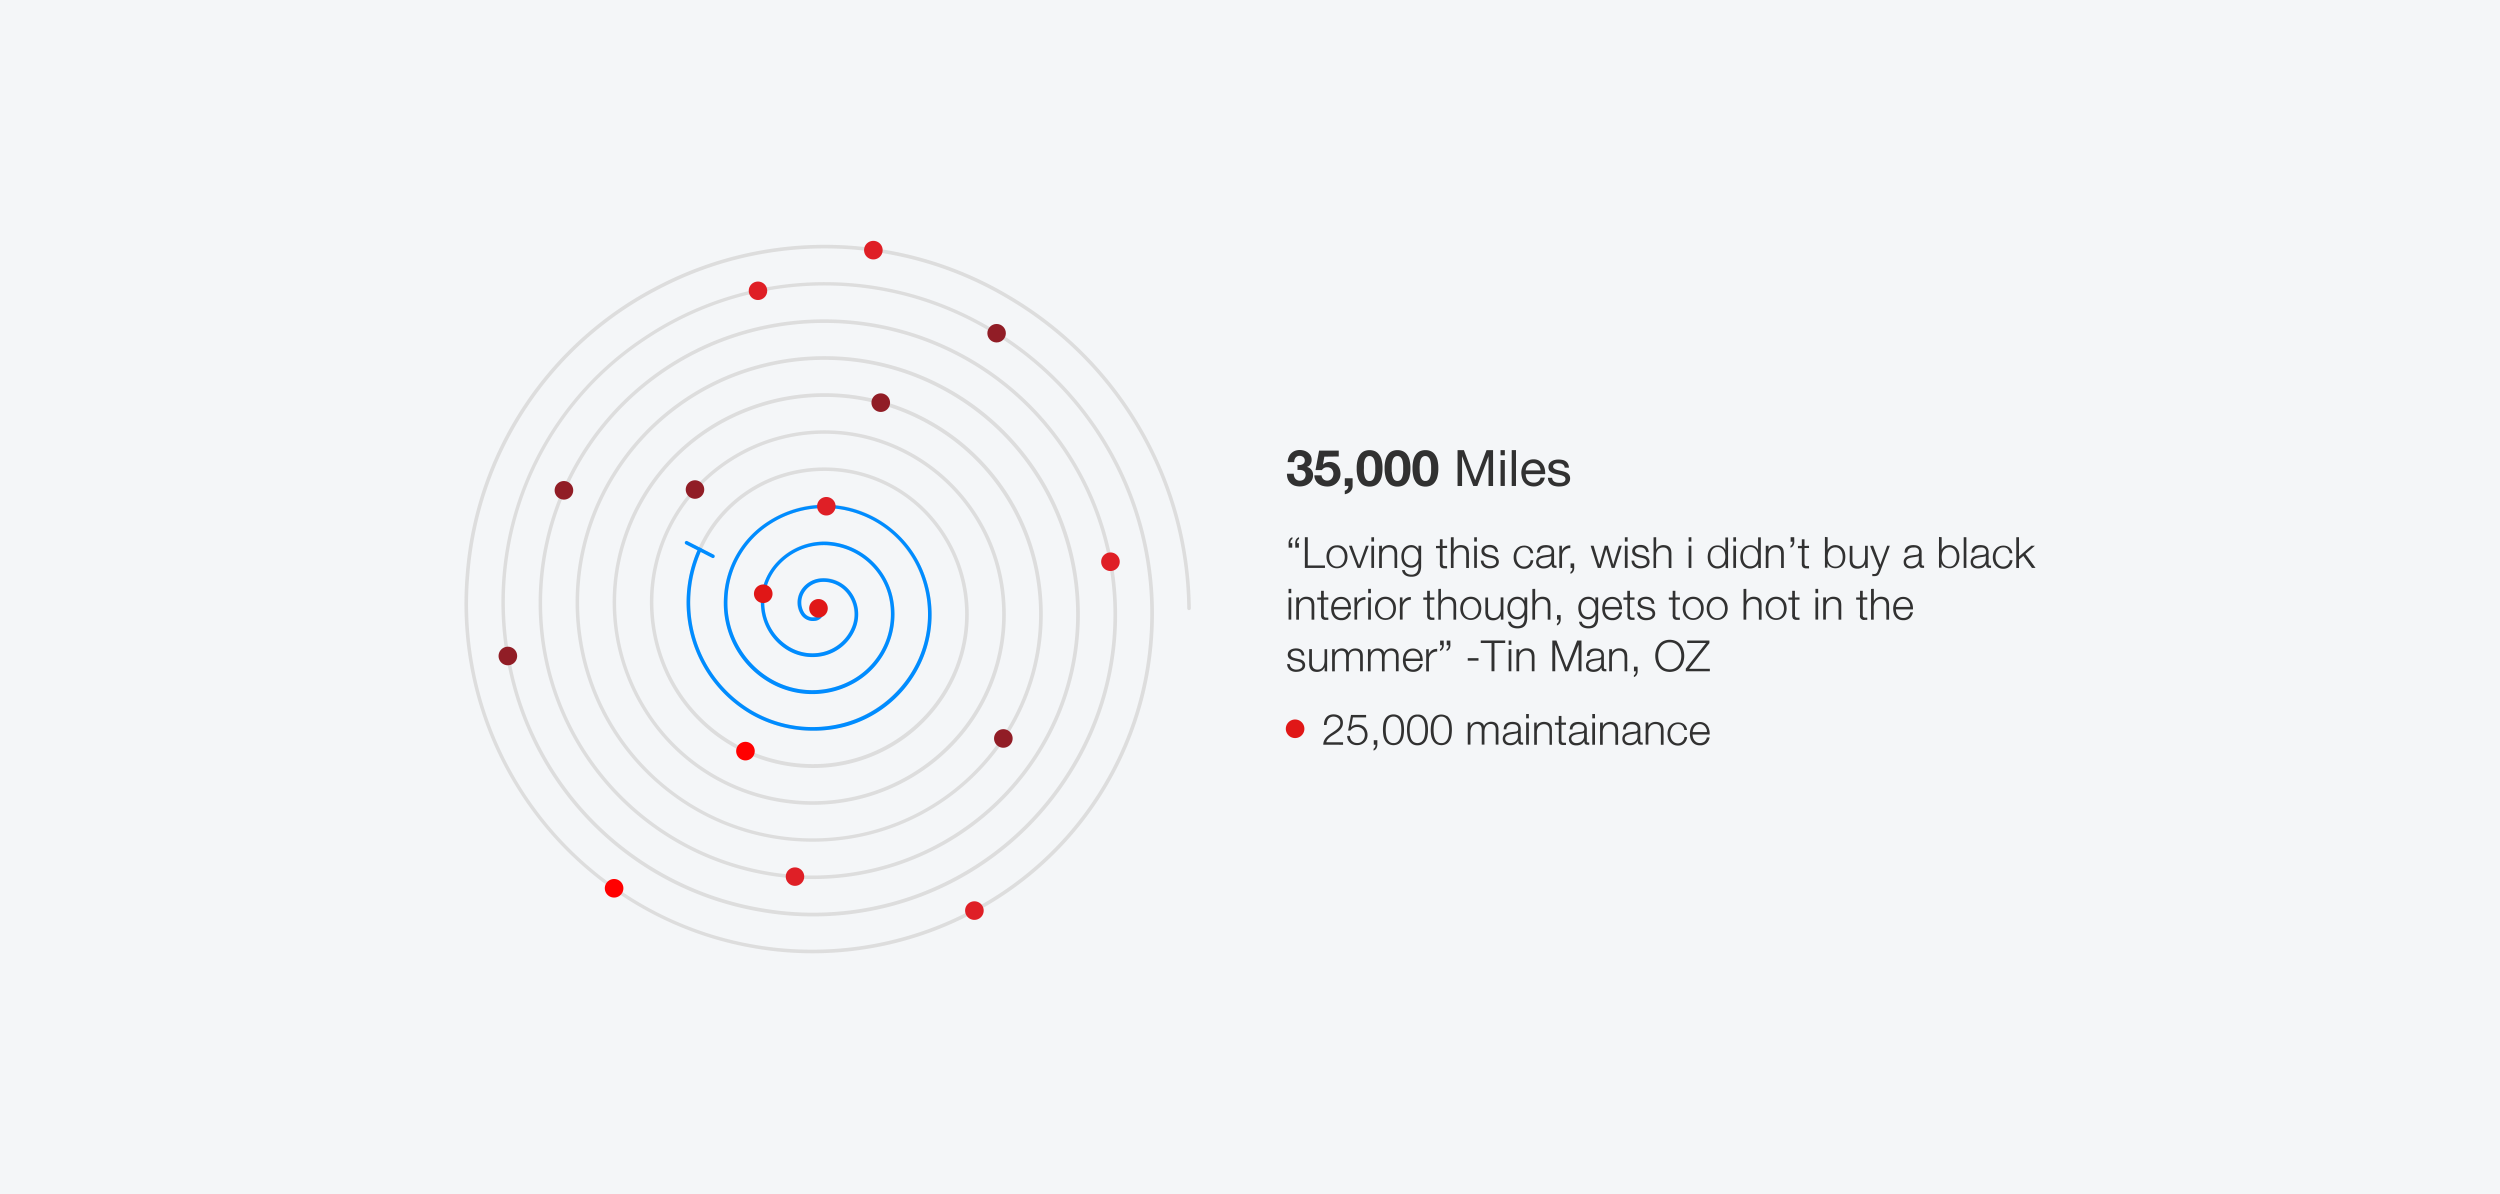 <svg xmlns="http://www.w3.org/2000/svg" viewBox="0 0 696.99 332.94"><defs><style>.cls-1{fill:#f4f6f8}.cls-2{fill:#ddd}.cls-3{fill:#008cff}.cls-4{fill:#df1f26}.cls-5{fill:red}.cls-6{fill:#e01717}.cls-7{fill:#911d26}.cls-8{fill:#313131}</style></defs><g id="Layer_4" data-name="Layer 4"><rect width="696.99" height="332.94" class="cls-1"/></g><g id="Layer_3" data-name="Layer 3"><path d="M226.49,265.78a96.39,96.39,0,0,1-57-18.77,97.4,97.4,0,0,1-39.67-86.7,99.05,99.05,0,0,1,53.71-80.73A100.71,100.71,0,0,1,282,82.75a102.39,102.39,0,0,1,50,86.85.49.49,0,0,1-.49.5.5.5,0,0,1-.51-.49,101.36,101.36,0,0,0-49.53-86A99.71,99.71,0,0,0,184,80.47a98.05,98.05,0,0,0-53.17,79.92A96.37,96.37,0,0,0,170,246.2a94.93,94.93,0,0,0,98.52,8.71,93.15,93.15,0,0,0,52.14-81.85A91.35,91.35,0,0,0,273,90.67a89.58,89.58,0,0,0-93.23,4.24,87.63,87.63,0,0,0-37.08,91.21,85.67,85.67,0,0,0,69.14,67,83.73,83.73,0,0,0,86-38.17,81.78,81.78,0,0,0-3.15-91.85,80.14,80.14,0,0,0-93.84-27.64,78,78,0,0,0-49.2,81.49,75.8,75.8,0,0,0,64.48,66.39,73.66,73.66,0,0,0,78.29-44.21,71.8,71.8,0,0,0,1.44-51.94,70.34,70.34,0,0,0-34.14-39.1,69.43,69.43,0,0,0-49.88-5.39,67.93,67.93,0,0,0-40.26,29.86,66.93,66.93,0,0,0-9,47.54,65.52,65.52,0,0,0,25.61,41,64.5,64.5,0,0,0,44.95,12.29,63,63,0,0,0,41.33-21.45,61.91,61.91,0,0,0,14.32-51.24,60.19,60.19,0,0,0-29.74-42.32,59,59,0,0,0-50.59-3.7,57.27,57.27,0,0,0-33.87,35.73,56.12,56.12,0,0,0,6.09,47.85A54.37,54.37,0,0,0,220.34,223a53.18,53.18,0,0,0,43.32-14.66,51.5,51.5,0,0,0,15.55-41.44,50.14,50.14,0,0,0-33.48-43.28,48.22,48.22,0,0,0-51.11,12.64,46.32,46.32,0,0,0-8.72,49.82,44.43,44.43,0,0,0,40.34,26.95h.3a42.53,42.53,0,0,0,38.89-24.92,40.65,40.65,0,0,0-6.67-43.87,38.72,38.72,0,0,0-40.83-11.05,36.84,36.84,0,0,0-25.29,31.3,34.75,34.75,0,0,0,24.66,36.9,32.46,32.46,0,0,0,38.14-16.31A30.17,30.17,0,0,0,247,147.46a27.89,27.89,0,0,0-35.66,1.27,25.61,25.61,0,0,0-4.82,32.43,23.34,23.34,0,0,0,28.27,9.69A21.05,21.05,0,0,0,248,167.32a18.79,18.79,0,0,0-18.21-15.38h-.35a16.46,16.46,0,0,0-16.2,13.66,14.18,14.18,0,0,0,9.18,15.84,11.9,11.9,0,0,0,14.46-5.35,9.58,9.58,0,0,0-2.37-12.3,7.36,7.36,0,0,0-9.65.38c-1.68,1.73-2.36,4.73-.57,6.76a3.43,3.43,0,0,0,2.41,1.17,1.94,1.94,0,0,0,1.51-.61,1.28,1.28,0,0,0,.29-1.2c0-.1-.12-.2-.35-.2a.5.5,0,0,1-.5-.5.5.5,0,0,1,.5-.5,1.32,1.32,0,0,1,1.27.81,2.21,2.21,0,0,1-.49,2.27,2.82,2.82,0,0,1-2.25.93,4.44,4.44,0,0,1-3.14-1.51c-2.17-2.46-1.39-6.06.61-8.12a8.35,8.35,0,0,1,11-.48,10.57,10.57,0,0,1,2.65,13.57,12.88,12.88,0,0,1-15.66,5.83,15.19,15.19,0,0,1-9.85-16.94A17.47,17.47,0,0,1,229.46,151,19.82,19.82,0,0,1,249,167.12a22.06,22.06,0,0,1-13.83,24.66,24.34,24.34,0,0,1-29.49-10.09,26.62,26.62,0,0,1,5-33.7,28.9,28.9,0,0,1,36.94-1.33,31.18,31.18,0,0,1,8.69,38.9A33.46,33.46,0,0,1,217,202.39a35.76,35.76,0,0,1-25.37-38,37.84,37.84,0,0,1,26-32.15A39.75,39.75,0,0,1,259.5,143.6a41.63,41.63,0,0,1,6.84,45,43.51,43.51,0,0,1-39.8,25.51h-.31A45.45,45.45,0,0,1,185,186.51a47.32,47.32,0,0,1,8.91-50.9,49.23,49.23,0,0,1,52.17-12.91,51.13,51.13,0,0,1,34.14,44.15,52.43,52.43,0,0,1-15.84,42.23A54.23,54.23,0,0,1,220.22,224a55.4,55.4,0,0,1-40.36-25.24,57.1,57.1,0,0,1-6.2-48.7,58.25,58.25,0,0,1,34.46-36.35,60,60,0,0,1,51.44,3.76,61.17,61.17,0,0,1,30.24,43,62.89,62.89,0,0,1-14.56,52.07,64.07,64.07,0,0,1-42,21.79,65.52,65.52,0,0,1-45.65-12.49,66.41,66.41,0,0,1-26-41.62A67.91,67.91,0,0,1,170.76,132a68.89,68.89,0,0,1,40.85-30.29,70.38,70.38,0,0,1,50.6,5.46,71.34,71.34,0,0,1,34.63,39.66,72.9,72.9,0,0,1-1.47,52.66A74.63,74.63,0,0,1,216,244.32a76.81,76.81,0,0,1-65.33-67.26,79,79,0,0,1,49.82-82.54,81.13,81.13,0,0,1,95,28,82.78,82.78,0,0,1,3.2,93,84.74,84.74,0,0,1-87,38.63,86.69,86.69,0,0,1-69.95-67.77,88.64,88.64,0,0,1,37.5-92.25,90.59,90.59,0,0,1,94.26-4.29,92.37,92.37,0,0,1,48.19,83.29A94.15,94.15,0,0,1,269,255.8,95.77,95.77,0,0,1,226.49,265.78Z" class="cls-2"/><path d="M198.77,155.59a.46.46,0,0,1-.23-.06l-7.36-3.77a.51.51,0,0,1-.21-.68.5.5,0,0,1,.67-.21l7.36,3.77a.5.5,0,0,1,.21.67A.48.48,0,0,1,198.77,155.59Z" class="cls-3"/><path d="M226.61,203.71a34.76,34.76,0,0,1-17.3-4.6A36.13,36.13,0,0,1,194.64,153a.49.49,0,0,1,.66-.25.5.5,0,0,1,.26.66,35.11,35.11,0,0,0,14.25,44.83,33.69,33.69,0,0,0,25.44,3.33,31.76,31.76,0,0,0,19.4-15A30.82,30.82,0,0,0,257,161.08a28.76,28.76,0,0,0-16.8-17.47,28,28,0,0,0-25.45,2.5,25.77,25.77,0,0,0-11.91,20.64,24.54,24.54,0,0,0,11.79,22.35,22.81,22.81,0,0,0,23.47.14,21,21,0,0,0,9.68-23.07A18.87,18.87,0,0,0,230.31,152a17,17,0,0,0-13,5.37,15.33,15.33,0,0,0-4.16,12A14.37,14.37,0,0,0,219,179.65a12.58,12.58,0,0,0,10.26,2.19,11.7,11.7,0,0,0,8.35-7.16,9.29,9.29,0,0,0-1.19-9,8.48,8.48,0,0,0-7.3-3.44,6.12,6.12,0,0,0-5.15,3.32,5.41,5.41,0,0,0,.22,5.22,2.89,2.89,0,0,0,2.84,1.33,1.74,1.74,0,0,0,1.62-1.24.82.82,0,0,0-.14-.61.32.32,0,0,0-.27-.13.5.5,0,0,1-.5-.5.5.5,0,0,1,.5-.5,1.36,1.36,0,0,1,1,.48,1.8,1.8,0,0,1,.36,1.43,2.71,2.71,0,0,1-2.5,2.07,3.9,3.9,0,0,1-3.77-1.77,6.43,6.43,0,0,1-.28-6.25,7.11,7.11,0,0,1,6-3.85,9.51,9.51,0,0,1,8.18,3.85,10.4,10.4,0,0,1,1.31,10,12.69,12.69,0,0,1-9.06,7.78,13.62,13.62,0,0,1-11.07-2.36,15.42,15.42,0,0,1-6.2-11,16.34,16.34,0,0,1,4.43-12.8A18.23,18.23,0,0,1,230.33,151a19.88,19.88,0,0,1,18.41,15,22,22,0,0,1-10.14,24.18,23.77,23.77,0,0,1-24.49-.13,25.53,25.53,0,0,1-12.28-23.25,26.79,26.79,0,0,1,12.37-21.44,29,29,0,0,1,26.36-2.59,29.78,29.78,0,0,1,17.37,18.07,31.82,31.82,0,0,1-2.41,26.34,32.74,32.74,0,0,1-20,15.44A34,34,0,0,1,226.61,203.71Z" class="cls-3"/><path d="M243.49,72.33a2.59,2.59,0,1,0-2.59-2.58A2.58,2.58,0,0,0,243.49,72.33Z" class="cls-4"/><path d="M171.2,250.24a2.59,2.59,0,1,0-2.58-2.58A2.59,2.59,0,0,0,171.2,250.24Z" class="cls-5"/><circle cx="211.32" cy="81.07" r="2.58" class="cls-4"/><path d="M212.79,168.13a2.59,2.59,0,1,0-2.59-2.58A2.59,2.59,0,0,0,212.79,168.13Z" class="cls-6"/><path d="M361.07,205.77a2.59,2.59,0,1,0-2.59-2.59A2.58,2.58,0,0,0,361.07,205.77Z" class="cls-6"/><path d="M230.39,143.72a2.58,2.58,0,1,0-2.59-2.58A2.58,2.58,0,0,0,230.39,143.72Z" class="cls-4"/><path d="M193.77,139.06a2.58,2.58,0,1,0-2.59-2.58A2.58,2.58,0,0,0,193.77,139.06Z" class="cls-7"/><path d="M245.55,114.85a2.59,2.59,0,1,0-2.59-2.59A2.59,2.59,0,0,0,245.55,114.85Z" class="cls-7"/><path d="M279.72,208.47a2.59,2.59,0,1,0-2.58-2.59A2.58,2.58,0,0,0,279.72,208.47Z" class="cls-7"/><path d="M207.83,212a2.59,2.59,0,1,0-2.59-2.59A2.59,2.59,0,0,0,207.83,212Z" class="cls-5"/><path d="M309.58,159.2a2.59,2.59,0,1,0-2.58-2.58A2.59,2.59,0,0,0,309.58,159.2Z" class="cls-4"/><circle cx="277.85" cy="92.9" r="2.58" class="cls-7"/><path d="M141.6,185.48A2.59,2.59,0,1,0,139,182.9,2.58,2.58,0,0,0,141.6,185.48Z" class="cls-7"/><path d="M157.21,139.29a2.59,2.59,0,1,0-2.58-2.59A2.59,2.59,0,0,0,157.21,139.29Z" class="cls-7"/><circle cx="221.64" cy="244.4" r="2.58" class="cls-4"/><path d="M271.65,256.46a2.59,2.59,0,1,0-2.58-2.58A2.58,2.58,0,0,0,271.65,256.46Z" class="cls-4"/><path d="M228.19,172.19a2.59,2.59,0,1,0-2.59-2.59A2.59,2.59,0,0,0,228.19,172.19Z" class="cls-6"/><path d="M362.36,129.65a2.42,2.42,0,0,0,.68-.16,1.35,1.35,0,0,0,.52-.39,1.07,1.07,0,0,0,.2-.67,1.18,1.18,0,0,0-.42-1,1.51,1.51,0,0,0-1-.33,1.34,1.34,0,0,0-1.14.49,2,2,0,0,0-.38,1.26H359a4,4,0,0,1,.28-1.38,3,3,0,0,1,.68-1.07,3.21,3.21,0,0,1,1.06-.7,3.75,3.75,0,0,1,1.37-.24,4.37,4.37,0,0,1,1.18.17,3.4,3.4,0,0,1,1.06.53,2.94,2.94,0,0,1,.76.85,2.35,2.35,0,0,1,.29,1.16,2.29,2.29,0,0,1-.34,1.26,1.7,1.7,0,0,1-1,.75v0a2.16,2.16,0,0,1,1.27.79,2.28,2.28,0,0,1,.47,1.44,3,3,0,0,1-.3,1.37,3.09,3.09,0,0,1-.81,1,3.59,3.59,0,0,1-1.16.62,4.72,4.72,0,0,1-2.88,0,3.16,3.16,0,0,1-1.15-.69,3.09,3.09,0,0,1-.74-1.12,4,4,0,0,1-.24-1.51h1.89a3.09,3.09,0,0,0,.12.75,2,2,0,0,0,.32.62,1.67,1.67,0,0,0,.53.41,1.73,1.73,0,0,0,.75.15,1.65,1.65,0,0,0,1.13-.41,1.7,1.7,0,0,0,.25-2,1.25,1.25,0,0,0-.56-.43,2.11,2.11,0,0,0-.73-.15c-.27,0-.52,0-.76,0v-1.4Z" class="cls-8"/><path d="M369.22,127.32l-.39,2.23,0,0a2.37,2.37,0,0,1,.87-.58,2.85,2.85,0,0,1,1-.18,2.9,2.9,0,0,1,1.28.27,2.7,2.7,0,0,1,.95.71,3.13,3.13,0,0,1,.59,1.06,4.2,4.2,0,0,1,.2,1.29,3.49,3.49,0,0,1-.29,1.41,3.77,3.77,0,0,1-.79,1.13,3.68,3.68,0,0,1-1.16.73,3.63,3.63,0,0,1-1.4.25,5,5,0,0,1-1.36-.19,3.51,3.51,0,0,1-1.16-.58,2.93,2.93,0,0,1-.8-1,2.86,2.86,0,0,1-.32-1.35h2a1.61,1.61,0,0,0,.5,1.07,1.56,1.56,0,0,0,1.11.4,1.51,1.51,0,0,0,.71-.16,1.82,1.82,0,0,0,.53-.42,1.93,1.93,0,0,0,.33-.6,2.16,2.16,0,0,0,.12-.71,2.07,2.07,0,0,0-.11-.71,1.7,1.7,0,0,0-.33-.59,1.5,1.5,0,0,0-.54-.39,1.58,1.58,0,0,0-.71-.14,1.7,1.7,0,0,0-.87.19,2,2,0,0,0-.63.59h-1.79l1-5.42h5.48v1.64Z" class="cls-8"/><path d="M377.1,133.33v2.15a2.13,2.13,0,0,1-.17.88,2.22,2.22,0,0,1-.47.69,2.38,2.38,0,0,1-.69.48,2.79,2.79,0,0,1-.85.26v-1a1.27,1.27,0,0,0,.4-.17,1.6,1.6,0,0,0,.33-.3,1.47,1.47,0,0,0,.21-.39,1.4,1.4,0,0,0,.06-.45h-1v-2.15Z" class="cls-8"/><path d="M378.53,128.14a4.37,4.37,0,0,1,.77-1.56,2.87,2.87,0,0,1,1.14-.84,4,4,0,0,1,2.78,0,2.87,2.87,0,0,1,1.14.84,4.08,4.08,0,0,1,.79,1.56,8.65,8.65,0,0,1,.29,2.4,9,9,0,0,1-.29,2.46,4.06,4.06,0,0,1-.79,1.57,2.69,2.69,0,0,1-1.14.84,3.85,3.85,0,0,1-2.78,0,2.69,2.69,0,0,1-1.14-.84,4.34,4.34,0,0,1-.77-1.57,8.64,8.64,0,0,1-.29-2.46A8.29,8.29,0,0,1,378.53,128.14Zm1.72,3.42a5.32,5.32,0,0,0,.18,1.14,2.42,2.42,0,0,0,.47,1,1.12,1.12,0,0,0,.92.39,1.18,1.18,0,0,0,.95-.39,2.29,2.29,0,0,0,.47-1,5.32,5.32,0,0,0,.18-1.14q0-.6,0-1c0-.17,0-.37,0-.61a4.68,4.68,0,0,0-.06-.73,6.58,6.58,0,0,0-.14-.75,2.35,2.35,0,0,0-.27-.67,1.47,1.47,0,0,0-.46-.47,1.27,1.27,0,0,0-.69-.18,1.23,1.23,0,0,0-.68.18,1.41,1.41,0,0,0-.44.47,2.7,2.7,0,0,0-.28.67,6.58,6.58,0,0,0-.14.75c0,.25,0,.5,0,.73v.61C380.23,130.82,380.24,131.16,380.25,131.56Z" class="cls-8"/><path d="M386.31,128.14a4.22,4.22,0,0,1,.78-1.56,2.74,2.74,0,0,1,1.14-.84,3.72,3.72,0,0,1,1.38-.25,3.77,3.77,0,0,1,1.39.25,2.9,2.9,0,0,1,1.15.84,4.22,4.22,0,0,1,.78,1.56,8.65,8.65,0,0,1,.29,2.4,9,9,0,0,1-.29,2.46,4.19,4.19,0,0,1-.78,1.57,2.72,2.72,0,0,1-1.15.84,3.77,3.77,0,0,1-1.39.26,3.72,3.72,0,0,1-1.38-.26,2.58,2.58,0,0,1-1.14-.84,4.19,4.19,0,0,1-.78-1.57,9,9,0,0,1-.29-2.46A8.65,8.65,0,0,1,386.31,128.14Zm1.73,3.42a6,6,0,0,0,.17,1.14,2.57,2.57,0,0,0,.47,1,1.32,1.32,0,0,0,1.87,0,2.44,2.44,0,0,0,.48-1,5.32,5.32,0,0,0,.17-1.14q0-.6,0-1c0-.17,0-.37,0-.61a6.25,6.25,0,0,0-.05-.73,6.58,6.58,0,0,0-.14-.75,2.11,2.11,0,0,0-.28-.67,1.47,1.47,0,0,0-.46-.47,1.37,1.37,0,0,0-1.36,0,1.56,1.56,0,0,0-.45.47,2.35,2.35,0,0,0-.27.67,4.94,4.94,0,0,0-.14.75,6.25,6.25,0,0,0-.05.73c0,.24,0,.44,0,.61S388,131.16,388,131.56Z" class="cls-8"/><path d="M394.09,128.14a4.38,4.38,0,0,1,.78-1.56,2.87,2.87,0,0,1,1.14-.84,3.79,3.79,0,0,1,1.38-.25,3.73,3.73,0,0,1,1.39.25,2.83,2.83,0,0,1,1.15.84,4.23,4.23,0,0,1,.79,1.56,8.69,8.69,0,0,1,.28,2.4,9.05,9.05,0,0,1-.28,2.46,4.2,4.2,0,0,1-.79,1.57,2.66,2.66,0,0,1-1.15.84,3.74,3.74,0,0,1-1.39.26,3.8,3.8,0,0,1-1.38-.26,2.69,2.69,0,0,1-1.14-.84,4.35,4.35,0,0,1-.78-1.57,9.05,9.05,0,0,1-.28-2.46A8.69,8.69,0,0,1,394.09,128.14Zm1.73,3.42a5.32,5.32,0,0,0,.18,1.14,2.42,2.42,0,0,0,.47,1,1.12,1.12,0,0,0,.92.39,1.18,1.18,0,0,0,.95-.39,2.42,2.42,0,0,0,.47-1,5.32,5.32,0,0,0,.18-1.14q0-.6,0-1c0-.17,0-.37,0-.61a6.33,6.33,0,0,0-.06-.73,6.58,6.58,0,0,0-.14-.75,2.35,2.35,0,0,0-.27-.67,1.59,1.59,0,0,0-.46-.47,1.27,1.27,0,0,0-.69-.18,1.21,1.21,0,0,0-.68.18,1.56,1.56,0,0,0-.45.47,3.12,3.12,0,0,0-.27.67,6.58,6.58,0,0,0-.14.75c0,.25,0,.5-.05.73v.61C395.8,130.82,395.8,131.16,395.82,131.56Z" class="cls-8"/><path d="M408.13,125.49l3.15,8.4,3.16-8.4h1.82v10H415v-8.31h0l-3.13,8.31h-1.13l-3.12-8.31h0v8.31h-1.26v-10Z" class="cls-8"/><path d="M418.35,126.94v-1.45h1.19v1.45Zm1.19,1.31v7.23h-1.19v-7.23Z" class="cls-8"/><path d="M422.65,125.49v10h-1.19v-10Z" class="cls-8"/><path d="M429.62,135a3.28,3.28,0,0,1-2,.62,3.87,3.87,0,0,1-1.51-.28,3,3,0,0,1-1.07-.79,3.16,3.16,0,0,1-.65-1.2,5.7,5.7,0,0,1-.25-1.53,4.31,4.31,0,0,1,.26-1.51,3.53,3.53,0,0,1,.7-1.19,3.24,3.24,0,0,1,2.44-1.06,3,3,0,0,1,1.61.4,3.17,3.17,0,0,1,1,1,4,4,0,0,1,.53,1.35,5.53,5.53,0,0,1,.12,1.38h-5.42a2.65,2.65,0,0,0,.12.9,1.92,1.92,0,0,0,.4.76,2,2,0,0,0,.72.53,2.44,2.44,0,0,0,1,.19,2,2,0,0,0,1.24-.35,1.68,1.68,0,0,0,.63-1.06h1.18A2.9,2.9,0,0,1,429.62,135Zm-.29-4.65a2.23,2.23,0,0,0-.43-.65,2.1,2.1,0,0,0-.65-.43,2,2,0,0,0-.81-.16,2.06,2.06,0,0,0-.84.16,1.79,1.79,0,0,0-.63.44,2.23,2.23,0,0,0-.43.65,2.6,2.6,0,0,0-.18.79h4.16A2.46,2.46,0,0,0,429.33,130.37Z" class="cls-8"/><path d="M432.92,133.87a1.39,1.39,0,0,0,.44.43,1.85,1.85,0,0,0,.62.23,3.29,3.29,0,0,0,.71.07,4.18,4.18,0,0,0,.59,0,2.42,2.42,0,0,0,.56-.15,1.18,1.18,0,0,0,.43-.33.91.91,0,0,0,.17-.56.81.81,0,0,0-.35-.7,3.42,3.42,0,0,0-.88-.38q-.52-.15-1.14-.27a6.33,6.33,0,0,1-1.14-.33,2.52,2.52,0,0,1-.88-.61,1.6,1.6,0,0,1-.34-1.09,1.75,1.75,0,0,1,.24-.94,1.93,1.93,0,0,1,.63-.64,3.07,3.07,0,0,1,.87-.36,4,4,0,0,1,1-.12,5.66,5.66,0,0,1,1.13.1,2.51,2.51,0,0,1,.92.37,1.78,1.78,0,0,1,.63.7,2.51,2.51,0,0,1,.28,1.1h-1.19a1,1,0,0,0-.18-.58,1.18,1.18,0,0,0-.39-.38,1.81,1.81,0,0,0-.52-.2,3,3,0,0,0-.59-.06,3.23,3.23,0,0,0-.53,0,1.83,1.83,0,0,0-.5.15,1,1,0,0,0-.37.28.69.69,0,0,0-.14.45.67.67,0,0,0,.22.51,1.71,1.71,0,0,0,.56.34,4.46,4.46,0,0,0,.75.22l.84.19c.3.07.59.15.88.24a2.91,2.91,0,0,1,.75.37,1.73,1.73,0,0,1,.53.58,1.7,1.7,0,0,1,.21.87,1.94,1.94,0,0,1-.28,1.09,2.07,2.07,0,0,1-.71.7,2.94,2.94,0,0,1-1,.37,6,6,0,0,1-1.1.11,4.77,4.77,0,0,1-1.15-.13,2.73,2.73,0,0,1-1-.41,2.06,2.06,0,0,1-.67-.76,2.59,2.59,0,0,1-.28-1.14h1.19A1.39,1.39,0,0,0,432.92,133.87Z" class="cls-8"/><path d="M359.25,151.4a1.86,1.86,0,0,1,.07-.52,1.68,1.68,0,0,1,.2-.48,1.37,1.37,0,0,1,.33-.39,1.31,1.31,0,0,1,.47-.24v.52a.68.68,0,0,0-.26.18.88.88,0,0,0-.18.29,1.35,1.35,0,0,0-.11.34,1.16,1.16,0,0,0,0,.32h.5v1.27h-1Zm1.85,0a1.86,1.86,0,0,1,.07-.52,2,2,0,0,1,.19-.48,1.41,1.41,0,0,1,.34-.39,1.31,1.31,0,0,1,.47-.24v.52a.71.71,0,0,0-.27.18,1.41,1.41,0,0,0-.18.29,1.91,1.91,0,0,0-.1.34,1.77,1.77,0,0,0,0,.32h.51v1.27h-1Z" class="cls-8"/><path d="M364.6,149.77v7.87h4.8v.7h-5.61v-8.57Z" class="cls-8"/><path d="M374,152.23a2.81,2.81,0,0,1,.92.71,3.25,3.25,0,0,1,.56,1,4,4,0,0,1,.19,1.26,4.07,4.07,0,0,1-.19,1.27,3.25,3.25,0,0,1-.56,1,2.78,2.78,0,0,1-.92.7,3,3,0,0,1-1.26.26,2.91,2.91,0,0,1-1.25-.26,2.78,2.78,0,0,1-.92-.7,3.07,3.07,0,0,1-.56-1,4.07,4.07,0,0,1-.19-1.27A4,4,0,0,1,370,154a3.07,3.07,0,0,1,.56-1,2.81,2.81,0,0,1,.92-.71,2.91,2.91,0,0,1,1.25-.26A3,3,0,0,1,374,152.23Zm-2.2.6a2.08,2.08,0,0,0-.68.6,2.68,2.68,0,0,0-.41.85,3.48,3.48,0,0,0-.14,1,3.55,3.55,0,0,0,.14,1,2.68,2.68,0,0,0,.41.85,2.2,2.2,0,0,0,.68.6,1.89,1.89,0,0,0,.94.22,1.93,1.93,0,0,0,.95-.22,2.32,2.32,0,0,0,.68-.6,2.68,2.68,0,0,0,.41-.85,3.55,3.55,0,0,0,.14-1,3.48,3.48,0,0,0-.14-1,2.68,2.68,0,0,0-.41-.85,2.18,2.18,0,0,0-.68-.6,1.93,1.93,0,0,0-.95-.22A1.89,1.89,0,0,0,371.76,152.83Z" class="cls-8"/><path d="M376.9,152.15l2,5.43h0l1.92-5.43h.78l-2.31,6.19h-.81l-2.39-6.19Z" class="cls-8"/><path d="M383.08,149.77V151h-.75v-1.21Zm0,2.38v6.19h-.75v-6.19Z" class="cls-8"/><path d="M385.28,152.15v1.07h0a1.84,1.84,0,0,1,.77-.91,2.24,2.24,0,0,1,1.21-.34,3.08,3.08,0,0,1,1.09.17,1.7,1.7,0,0,1,.7.47,1.66,1.66,0,0,1,.37.75,3.88,3.88,0,0,1,.11,1v4h-.75v-3.86a3.43,3.43,0,0,0-.08-.74,1.47,1.47,0,0,0-.25-.6,1.24,1.24,0,0,0-.48-.39,1.77,1.77,0,0,0-.77-.14,1.92,1.92,0,0,0-.81.16,1.73,1.73,0,0,0-.6.44,2.09,2.09,0,0,0-.38.67,2.85,2.85,0,0,0-.15.85v3.61h-.76v-6.19Z" class="cls-8"/><path d="M396.06,159.07a2.52,2.52,0,0,1-.47.94,2.2,2.2,0,0,1-.85.59,3.66,3.66,0,0,1-1.28.2,4,4,0,0,1-.91-.11,2.7,2.7,0,0,1-.8-.33,2.13,2.13,0,0,1-.58-.58,1.68,1.68,0,0,1-.27-.85h.75a1.36,1.36,0,0,0,.66,1,2.17,2.17,0,0,0,.54.21,3.15,3.15,0,0,0,.61.06,1.82,1.82,0,0,0,1.53-.6,2.75,2.75,0,0,0,.47-1.72V157h0a2.16,2.16,0,0,1-.77.92,2.09,2.09,0,0,1-1.2.35,2.91,2.91,0,0,1-1.27-.25,2.34,2.34,0,0,1-.87-.68,2.73,2.73,0,0,1-.5-1,5,5,0,0,1-.15-1.24,4,4,0,0,1,.18-1.21,3.15,3.15,0,0,1,.54-1,2.57,2.57,0,0,1,.88-.68,2.84,2.84,0,0,1,1.19-.24,2.34,2.34,0,0,1,.66.09,2.63,2.63,0,0,1,.56.27,2.88,2.88,0,0,1,.45.41,1.75,1.75,0,0,1,.3.48h0v-1.07h.75v5.69A4.71,4.71,0,0,1,396.06,159.07Zm-1.73-1.65a1.92,1.92,0,0,0,.62-.55,2.32,2.32,0,0,0,.38-.79,3.45,3.45,0,0,0,.13-.91,4,4,0,0,0-.11-.91,2.66,2.66,0,0,0-.35-.83,2,2,0,0,0-.62-.6,1.77,1.77,0,0,0-.92-.22,1.79,1.79,0,0,0-.92.22,1.87,1.87,0,0,0-.64.58,2.44,2.44,0,0,0-.36.82,3.73,3.73,0,0,0-.12.94,3.44,3.44,0,0,0,.12.91,2.32,2.32,0,0,0,.38.79,1.86,1.86,0,0,0,.63.55,1.88,1.88,0,0,0,.91.21A1.75,1.75,0,0,0,394.33,157.42Z" class="cls-8"/><path d="M403.45,152.15v.63h-1.26V157a1.31,1.31,0,0,0,.1.58q.1.21.51.24c.22,0,.43,0,.65,0v.64h-.67a1.53,1.53,0,0,1-1.06-.29,1.49,1.49,0,0,1-.29-1.09v-4.24h-1.08v-.63h1.08v-1.86h.76v1.86Z" class="cls-8"/><path d="M405.28,149.77v3.45h0a1.79,1.79,0,0,1,.77-.91,2.21,2.21,0,0,1,1.21-.34,3.06,3.06,0,0,1,1.08.17,1.73,1.73,0,0,1,.71.47,1.76,1.76,0,0,1,.37.75,4.37,4.37,0,0,1,.11,1v4h-.76v-3.86a3.45,3.45,0,0,0-.07-.74,1.62,1.62,0,0,0-.25-.6,1.27,1.27,0,0,0-.49-.39,1.72,1.72,0,0,0-.76-.14,1.86,1.86,0,0,0-.81.16,1.56,1.56,0,0,0-.6.44,2.11,2.11,0,0,0-.39.67,2.85,2.85,0,0,0-.15.85v3.61h-.75v-8.57Z" class="cls-8"/><path d="M411.75,149.77V151H411v-1.21Zm0,2.38v6.19H411v-6.19Z" class="cls-8"/><path d="M416.77,153.36a1.17,1.17,0,0,0-.36-.43,1.52,1.52,0,0,0-.51-.25,2.37,2.37,0,0,0-.61-.07,2.21,2.21,0,0,0-.51,0,1.48,1.48,0,0,0-.47.18.93.93,0,0,0-.35.33.87.87,0,0,0-.13.5.75.75,0,0,0,.12.43,1.28,1.28,0,0,0,.32.29,2,2,0,0,0,.42.2c.15,0,.29.1.42.13l1,.23a2.53,2.53,0,0,1,.64.17,2,2,0,0,1,.57.33,1.67,1.67,0,0,1,.4.5,1.77,1.77,0,0,1-.07,1.57,1.89,1.89,0,0,1-.59.57,2.3,2.3,0,0,1-.79.32,3.83,3.83,0,0,1-.88.1,2.8,2.8,0,0,1-1.77-.52,2.17,2.17,0,0,1-.77-1.65h.75a1.47,1.47,0,0,0,.56,1.15,2,2,0,0,0,1.27.39,2.74,2.74,0,0,0,.56-.06,1.73,1.73,0,0,0,.55-.2,1.13,1.13,0,0,0,.41-.37.87.87,0,0,0,.17-.54.83.83,0,0,0-.12-.46.89.89,0,0,0-.3-.31,2,2,0,0,0-.44-.22l-.5-.14-1-.22a3.88,3.88,0,0,1-.68-.22,2.25,2.25,0,0,1-.55-.31,1.28,1.28,0,0,1-.37-.46,1.58,1.58,0,0,1-.13-.66,1.53,1.53,0,0,1,.21-.81,1.67,1.67,0,0,1,.55-.54,2.8,2.8,0,0,1,.75-.3,3.81,3.81,0,0,1,.82-.09,3,3,0,0,1,.87.12,2,2,0,0,1,.71.37,2,2,0,0,1,.48.62,2.32,2.32,0,0,1,.21.88h-.76A1.4,1.4,0,0,0,416.77,153.36Z" class="cls-8"/><path d="M426.1,153a1.65,1.65,0,0,0-1.17-.39,1.93,1.93,0,0,0-.95.22,2.18,2.18,0,0,0-.68.6,2.91,2.91,0,0,0-.41.85,3.48,3.48,0,0,0-.14,1,3.55,3.55,0,0,0,.14,1,2.91,2.91,0,0,0,.41.85,2.32,2.32,0,0,0,.68.6,1.93,1.93,0,0,0,.95.22,1.65,1.65,0,0,0,.66-.13,2,2,0,0,0,.55-.36,2.28,2.28,0,0,0,.4-.56,2.32,2.32,0,0,0,.19-.71h.75a2.88,2.88,0,0,1-.82,1.76,2.44,2.44,0,0,1-1.73.63,3,3,0,0,1-1.26-.26,2.78,2.78,0,0,1-.92-.7,3.25,3.25,0,0,1-.56-1,4.07,4.07,0,0,1-.19-1.27,4,4,0,0,1,.19-1.26,3.25,3.25,0,0,1,.56-1,2.81,2.81,0,0,1,.92-.71,3,3,0,0,1,1.26-.26,2.64,2.64,0,0,1,1.68.53,2.25,2.25,0,0,1,.83,1.59h-.76A2.05,2.05,0,0,0,426.1,153Z" class="cls-8"/><path d="M428.7,153.11a1.67,1.67,0,0,1,.52-.65,2.2,2.2,0,0,1,.77-.37,3.81,3.81,0,0,1,1-.12,3.74,3.74,0,0,1,.82.08,2,2,0,0,1,.73.29,1.51,1.51,0,0,1,.53.61,2.11,2.11,0,0,1,.2,1v3.29a.4.4,0,0,0,.45.45.61.61,0,0,0,.24,0v.63l-.23,0h-.26a1.12,1.12,0,0,1-.46-.08.62.62,0,0,1-.28-.22.86.86,0,0,1-.12-.34,2.94,2.94,0,0,1,0-.44h0a4.91,4.91,0,0,1-.42.53,1.9,1.9,0,0,1-1.05.63,3.12,3.12,0,0,1-.79.09,3.45,3.45,0,0,1-.81-.1,1.86,1.86,0,0,1-.66-.33,1.36,1.36,0,0,1-.44-.56,1.86,1.86,0,0,1-.17-.81,1.6,1.6,0,0,1,.29-1,1.72,1.72,0,0,1,.76-.56,4.19,4.19,0,0,1,1.07-.27c.4-.06.8-.11,1.21-.15l.42-.06a.83.83,0,0,0,.3-.13.52.52,0,0,0,.18-.25.93.93,0,0,0,.07-.4,1.28,1.28,0,0,0-.13-.63.93.93,0,0,0-.34-.39,1.41,1.41,0,0,0-.52-.2,3.22,3.22,0,0,0-.63,0,1.92,1.92,0,0,0-1.18.34,1.34,1.34,0,0,0-.48,1.09h-.75A2.4,2.4,0,0,1,428.7,153.11Zm3.77,1.85a.44.44,0,0,1-.27.19,2.18,2.18,0,0,1-.36.08q-.48.09-1,.15a5.83,5.83,0,0,0-.93.2,1.77,1.77,0,0,0-.69.38.9.9,0,0,0-.27.7,1.19,1.19,0,0,0,.11.51,1.15,1.15,0,0,0,.31.38,1.48,1.48,0,0,0,.44.25,1.53,1.53,0,0,0,.52.08,2.57,2.57,0,0,0,.83-.13,2.11,2.11,0,0,0,.69-.38,2,2,0,0,0,.47-.61,2,2,0,0,0,.17-.82v-1Z" class="cls-8"/><path d="M435.46,152.15v1.45h0a2.38,2.38,0,0,1,.89-1.16,2.34,2.34,0,0,1,1.45-.38v.76a2.19,2.19,0,0,0-.94.14,2.07,2.07,0,0,0-.72.46,2,2,0,0,0-.48.71,2.46,2.46,0,0,0-.17.91v3.3h-.75v-6.19Z" class="cls-8"/><path d="M438.89,158.34a2.24,2.24,0,0,1-.06.52,1.57,1.57,0,0,1-.2.48,1.55,1.55,0,0,1-.33.39,1.26,1.26,0,0,1-.46.24v-.51a.72.72,0,0,0,.25-.18,1.49,1.49,0,0,0,.18-.3,1.39,1.39,0,0,0,.1-.33,1.15,1.15,0,0,0,0-.31h-.5v-1.27h1Z" class="cls-8"/><path d="M444.29,152.15l1.59,5.3h0l1.52-5.3h.85l1.51,5.3h0l1.59-5.3h.8l-2,6.19h-.83l-1.52-5.21h0l-1.51,5.21h-.83l-2-6.19Z" class="cls-8"/><path d="M453.77,149.77V151H453v-1.21Zm0,2.38v6.19H453v-6.19Z" class="cls-8"/><path d="M458.79,153.36a1.25,1.25,0,0,0-.35-.43,1.52,1.52,0,0,0-.51-.25,2.43,2.43,0,0,0-.61-.07,2.35,2.35,0,0,0-.52,0,1.48,1.48,0,0,0-.47.18,1,1,0,0,0-.35.33.87.87,0,0,0-.13.5.69.69,0,0,0,.13.43,1.23,1.23,0,0,0,.31.29,2,2,0,0,0,.42.2l.42.13,1,.23a2.6,2.6,0,0,1,.65.17,2,2,0,0,1,.56.33,1.53,1.53,0,0,1,.4.5,1.69,1.69,0,0,1-.07,1.57,1.86,1.86,0,0,1-.58.57,2.44,2.44,0,0,1-.8.32,3.83,3.83,0,0,1-.88.1,2.82,2.82,0,0,1-1.77-.52,2.17,2.17,0,0,1-.77-1.65h.75a1.51,1.51,0,0,0,.56,1.15,2,2,0,0,0,1.27.39,2.91,2.91,0,0,0,.57-.06,1.82,1.82,0,0,0,.55-.2,1.32,1.32,0,0,0,.41-.37.87.87,0,0,0,.16-.54.84.84,0,0,0-.42-.77,1.81,1.81,0,0,0-.44-.22l-.5-.14-1-.22a4.51,4.51,0,0,1-.68-.22,2.25,2.25,0,0,1-.55-.31,1.37,1.37,0,0,1-.36-.46,1.43,1.43,0,0,1-.14-.66,1.62,1.62,0,0,1,.21-.81,1.89,1.89,0,0,1,.55-.54,3.09,3.09,0,0,1,.75-.3,3.88,3.88,0,0,1,.82-.09,3,3,0,0,1,.87.12,1.93,1.93,0,0,1,.71.37,1.85,1.85,0,0,1,.49.62,2.33,2.33,0,0,1,.2.88h-.75A1.4,1.4,0,0,0,458.79,153.36Z" class="cls-8"/><path d="M461.74,149.77v3.45h0a1.79,1.79,0,0,1,.77-.91,2.21,2.21,0,0,1,1.21-.34,3.06,3.06,0,0,1,1.08.17,1.8,1.8,0,0,1,.71.47,1.89,1.89,0,0,1,.37.75,4.4,4.4,0,0,1,.1,1v4h-.75v-3.86a3.45,3.45,0,0,0-.07-.74,1.63,1.63,0,0,0-.26-.6,1.17,1.17,0,0,0-.48-.39,1.72,1.72,0,0,0-.76-.14,1.86,1.86,0,0,0-.81.16,1.56,1.56,0,0,0-.6.44,2.11,2.11,0,0,0-.39.67,2.85,2.85,0,0,0-.15.85v3.61H461v-8.57Z" class="cls-8"/><path d="M471.55,149.77V151h-.76v-1.21Zm0,2.38v6.19h-.76v-6.19Z" class="cls-8"/><path d="M481.09,158.34v-1.18h0a2,2,0,0,1-.35.56,2.45,2.45,0,0,1-.54.42,2.42,2.42,0,0,1-.64.27,2.29,2.29,0,0,1-.68.1,2.79,2.79,0,0,1-1.23-.26,2.59,2.59,0,0,1-.87-.71,3.06,3.06,0,0,1-.51-1,4.72,4.72,0,0,1,0-2.51,3,3,0,0,1,.51-1,2.75,2.75,0,0,1,.87-.72,2.79,2.79,0,0,1,1.23-.26,3,3,0,0,1,.68.08,2.62,2.62,0,0,1,.62.26,2.33,2.33,0,0,1,.51.43,1.68,1.68,0,0,1,.34.58h0v-3.55h.75v8.57Zm-4.15-2.14a2.67,2.67,0,0,0,.36.84,1.93,1.93,0,0,0,.63.61,1.7,1.7,0,0,0,.92.23,2,2,0,0,0,1-.23,2.07,2.07,0,0,0,.67-.61,2.29,2.29,0,0,0,.37-.84,4,4,0,0,0,.12-1,3.87,3.87,0,0,0-.12-1,2.29,2.29,0,0,0-.37-.84,2,2,0,0,0-.67-.61,2,2,0,0,0-1-.23,1.7,1.7,0,0,0-.92.23,1.84,1.84,0,0,0-.63.61,2.67,2.67,0,0,0-.36.84,3.85,3.85,0,0,0-.11,1A3.93,3.93,0,0,0,476.94,156.2Z" class="cls-8"/><path d="M484,149.77V151h-.76v-1.21Zm0,2.38v6.19h-.76v-6.19Z" class="cls-8"/><path d="M490.19,158.34v-1.18h0a2,2,0,0,1-.35.56,2.45,2.45,0,0,1-.54.42,2.42,2.42,0,0,1-.64.27,2.29,2.29,0,0,1-.68.1,2.79,2.79,0,0,1-1.23-.26,2.41,2.41,0,0,1-.87-.71,3.06,3.06,0,0,1-.51-1,4.72,4.72,0,0,1,0-2.51,3,3,0,0,1,.51-1,2.55,2.55,0,0,1,.87-.72A2.79,2.79,0,0,1,488,152a3.08,3.08,0,0,1,.68.08,2.62,2.62,0,0,1,.62.26,2.33,2.33,0,0,1,.51.43,1.68,1.68,0,0,1,.34.58h0v-3.55h.76v8.57Zm-4.14-2.14a2.28,2.28,0,0,0,.36.84,1.93,1.93,0,0,0,.63.61,1.68,1.68,0,0,0,.92.23,2,2,0,0,0,1-.23,2.07,2.07,0,0,0,.67-.61,2.47,2.47,0,0,0,.37-.84,3.93,3.93,0,0,0,.11-1,3.85,3.85,0,0,0-.11-1,2.47,2.47,0,0,0-.37-.84,2,2,0,0,0-.67-.61,2,2,0,0,0-1-.23,1.68,1.68,0,0,0-.92.23,1.84,1.84,0,0,0-.63.61,2.28,2.28,0,0,0-.36.84,3.87,3.87,0,0,0-.12,1A4,4,0,0,0,486.05,156.2Z" class="cls-8"/><path d="M493.07,152.15v1.07h0a1.79,1.79,0,0,1,.77-.91,2.21,2.21,0,0,1,1.21-.34,3.06,3.06,0,0,1,1.08.17,1.73,1.73,0,0,1,.71.47,1.76,1.76,0,0,1,.37.75,4.37,4.37,0,0,1,.11,1v4h-.76v-3.86a3.45,3.45,0,0,0-.07-.74,1.62,1.62,0,0,0-.25-.6,1.27,1.27,0,0,0-.49-.39,1.72,1.72,0,0,0-.76-.14,1.86,1.86,0,0,0-.81.16,1.56,1.56,0,0,0-.6.44,2.11,2.11,0,0,0-.39.67,2.85,2.85,0,0,0-.15.85v3.61h-.75v-6.19Z" class="cls-8"/><path d="M500.25,151.06a1.86,1.86,0,0,1-.07.52,2,2,0,0,1-.19.48,1.55,1.55,0,0,1-.33.39,1.28,1.28,0,0,1-.48.24v-.52a.59.59,0,0,0,.27-.17,1,1,0,0,0,.17-.3,1.35,1.35,0,0,0,.11-.34,1.77,1.77,0,0,0,0-.32h-.51v-1.27h1Z" class="cls-8"/><path d="M504.35,152.15v.63h-1.26V157a1.3,1.3,0,0,0,.11.58q.09.21.51.24c.21,0,.43,0,.64,0v.64h-.67a1.52,1.52,0,0,1-1.05-.29,1.49,1.49,0,0,1-.29-1.09v-4.24h-1.08v-.63h1.08v-1.86h.75v1.86Z" class="cls-8"/><path d="M509.54,149.77v3.55h0a1.68,1.68,0,0,1,.34-.58,2.33,2.33,0,0,1,.51-.43,2.7,2.7,0,0,1,.63-.26,3.07,3.07,0,0,1,.67-.08,2.79,2.79,0,0,1,1.23.26,2.55,2.55,0,0,1,.87.72,3.17,3.17,0,0,1,.52,1,5,5,0,0,1,0,2.51,3.28,3.28,0,0,1-.52,1,2.41,2.41,0,0,1-.87.71,2.79,2.79,0,0,1-1.23.26,2.64,2.64,0,0,1-1.35-.35,2,2,0,0,1-.86-1h0v1.18h-.7v-8.57Zm4.08,4.52a2.28,2.28,0,0,0-.36-.84,1.84,1.84,0,0,0-.63-.61,1.68,1.68,0,0,0-.92-.23,2,2,0,0,0-1,.23,2,2,0,0,0-.68.61,2.47,2.47,0,0,0-.37.84,4.4,4.4,0,0,0-.11,1,4.49,4.49,0,0,0,.11,1,2.47,2.47,0,0,0,.37.84,2.1,2.1,0,0,0,.68.61,2,2,0,0,0,1,.23,1.68,1.68,0,0,0,.92-.23,1.93,1.93,0,0,0,.63-.61,2.28,2.28,0,0,0,.36-.84,4,4,0,0,0,.12-1A3.87,3.87,0,0,0,513.62,154.29Z" class="cls-8"/><path d="M520,158.34v-1.12h0a2.14,2.14,0,0,1-.87,1,2.47,2.47,0,0,1-1.26.33,2.91,2.91,0,0,1-1-.16,1.66,1.66,0,0,1-.67-.47,1.7,1.7,0,0,1-.38-.73,3.65,3.65,0,0,1-.12-1v-4h.75v4a2.06,2.06,0,0,0,.39,1.27,2,2,0,0,0,2.11.22,1.9,1.9,0,0,0,.58-.55,2.59,2.59,0,0,0,.33-.8,4.06,4.06,0,0,0,.11-.92v-3.25h.75v6.19Z" class="cls-8"/><path d="M522.22,152.15l2,5.28,1.91-5.28h.75l-2.68,7.13c-.12.26-.22.48-.32.65a1.52,1.52,0,0,1-.31.41,1.07,1.07,0,0,1-.41.21,2.06,2.06,0,0,1-.6.07l-.35,0a.72.72,0,0,1-.22,0v-.64l.26.05h.25a1,1,0,0,0,.42-.07.8.8,0,0,0,.28-.2.93.93,0,0,0,.2-.3c.06-.12.12-.25.18-.4l.27-.69-2.47-6.17Z" class="cls-8"/><path d="M531.16,153.11a1.76,1.76,0,0,1,.52-.65,2.17,2.17,0,0,1,.78-.37,3.7,3.7,0,0,1,1-.12,3.86,3.86,0,0,1,.82.08,2,2,0,0,1,.73.29,1.59,1.59,0,0,1,.53.61,2.24,2.24,0,0,1,.2,1v3.29a.4.4,0,0,0,.45.45.67.67,0,0,0,.24,0v.63l-.24,0h-.26a1.19,1.19,0,0,1-.46-.08.59.59,0,0,1-.27-.22,1,1,0,0,1-.13-.34c0-.13,0-.28,0-.44h0a3.89,3.89,0,0,1-.41.53,2.22,2.22,0,0,1-.47.4,2.07,2.07,0,0,1-.59.23,3,3,0,0,1-.78.09,3.61,3.61,0,0,1-.82-.1,1.74,1.74,0,0,1-.65-.33,1.47,1.47,0,0,1-.45-.56,1.86,1.86,0,0,1-.16-.81,1.54,1.54,0,0,1,.29-1,1.67,1.67,0,0,1,.76-.56,4.19,4.19,0,0,1,1.07-.27q.59-.09,1.2-.15l.42-.06a.83.83,0,0,0,.3-.13.62.62,0,0,0,.19-.25,1.12,1.12,0,0,0,.06-.4,1.41,1.41,0,0,0-.12-.63,1,1,0,0,0-.35-.39,1.41,1.41,0,0,0-.52-.2,3.1,3.1,0,0,0-.63,0,1.89,1.89,0,0,0-1.17.34,1.34,1.34,0,0,0-.48,1.09h-.76A2.59,2.59,0,0,1,531.16,153.11Zm3.78,1.85a.47.47,0,0,1-.27.19,2.07,2.07,0,0,1-.37.08c-.32.06-.64.11-1,.15a6.08,6.08,0,0,0-.93.2,1.66,1.66,0,0,0-.68.38.87.87,0,0,0-.28.7,1.07,1.07,0,0,0,.12.51,1.26,1.26,0,0,0,.3.38,1.41,1.41,0,0,0,.45.25,1.51,1.51,0,0,0,.51.08,2.53,2.53,0,0,0,.83-.13,1.92,1.92,0,0,0,.69-.38,1.88,1.88,0,0,0,.47-.61,1.83,1.83,0,0,0,.17-.82v-1Z" class="cls-8"/><path d="M541.33,149.77v3.55h0a1.68,1.68,0,0,1,.34-.58,2.33,2.33,0,0,1,.51-.43,2.53,2.53,0,0,1,.63-.26,3,3,0,0,1,.67-.08,2.79,2.79,0,0,1,1.23.26,2.55,2.55,0,0,1,.87.72,3,3,0,0,1,.51,1,4.72,4.72,0,0,1,0,2.51,3.06,3.06,0,0,1-.51,1,2.41,2.41,0,0,1-.87.71,2.79,2.79,0,0,1-1.23.26,2.61,2.61,0,0,1-1.35-.35,1.92,1.92,0,0,1-.86-1h0v1.18h-.69v-8.57Zm4.08,4.52a2.67,2.67,0,0,0-.36-.84,1.84,1.84,0,0,0-.63-.61,1.68,1.68,0,0,0-.92-.23,2,2,0,0,0-1,.23,2,2,0,0,0-.67.61,2.29,2.29,0,0,0-.37.84,3.85,3.85,0,0,0-.11,1,3.93,3.93,0,0,0,.11,1,2.29,2.29,0,0,0,.37.84,2.07,2.07,0,0,0,.67.61,2,2,0,0,0,1,.23,1.68,1.68,0,0,0,.92-.23,1.93,1.93,0,0,0,.63-.61,2.67,2.67,0,0,0,.36-.84,3.93,3.93,0,0,0,.11-1A3.85,3.85,0,0,0,545.41,154.29Z" class="cls-8"/><path d="M548.22,149.77v8.57h-.75v-8.57Z" class="cls-8"/><path d="M549.83,153.11a1.76,1.76,0,0,1,.52-.65,2.17,2.17,0,0,1,.78-.37,3.7,3.7,0,0,1,1-.12,3.8,3.8,0,0,1,.82.08,2,2,0,0,1,.73.29,1.59,1.59,0,0,1,.53.61,2.24,2.24,0,0,1,.2,1v3.29a.4.4,0,0,0,.45.45.67.67,0,0,0,.24,0v.63l-.24,0h-.26a1.19,1.19,0,0,1-.46-.08.64.64,0,0,1-.27-.22.86.86,0,0,1-.12-.34,2.94,2.94,0,0,1,0-.44h0a3.89,3.89,0,0,1-.41.53,2.22,2.22,0,0,1-.47.4,2.07,2.07,0,0,1-.59.23,3,3,0,0,1-.78.09,3.45,3.45,0,0,1-.81-.1,1.71,1.71,0,0,1-.66-.33,1.47,1.47,0,0,1-.45-.56,1.86,1.86,0,0,1-.16-.81,1.6,1.6,0,0,1,.29-1,1.67,1.67,0,0,1,.76-.56,4.19,4.19,0,0,1,1.07-.27c.39-.06.8-.11,1.2-.15l.42-.06a.83.83,0,0,0,.3-.13.54.54,0,0,0,.19-.25,1.1,1.1,0,0,0,.07-.4,1.41,1.41,0,0,0-.13-.63.89.89,0,0,0-.35-.39,1.43,1.43,0,0,0-.51-.2,3.22,3.22,0,0,0-.63,0,1.9,1.9,0,0,0-1.18.34,1.34,1.34,0,0,0-.48,1.09h-.76A2.59,2.59,0,0,1,549.83,153.11Zm3.78,1.85a.47.47,0,0,1-.27.19,2.18,2.18,0,0,1-.36.08q-.48.09-1,.15a5.83,5.83,0,0,0-.93.2,1.77,1.77,0,0,0-.69.38.9.9,0,0,0-.27.7,1.06,1.06,0,0,0,.11.51,1.15,1.15,0,0,0,.31.38,1.26,1.26,0,0,0,.44.25,1.53,1.53,0,0,0,.52.08,2.51,2.51,0,0,0,.82-.13,1.92,1.92,0,0,0,.69-.38,1.76,1.76,0,0,0,.47-.61,1.83,1.83,0,0,0,.18-.82v-1Z" class="cls-8"/><path d="M559.7,153a1.68,1.68,0,0,0-1.18-.39,1.93,1.93,0,0,0-.95.22,2.18,2.18,0,0,0-.68.6,2.66,2.66,0,0,0-.4.85,3.14,3.14,0,0,0-.14,1,3.21,3.21,0,0,0,.14,1,2.66,2.66,0,0,0,.4.85,2.32,2.32,0,0,0,.68.6,1.93,1.93,0,0,0,.95.22,1.65,1.65,0,0,0,.66-.13,1.87,1.87,0,0,0,.55-.36,2.28,2.28,0,0,0,.4-.56,2.07,2.07,0,0,0,.19-.71h.76a2.89,2.89,0,0,1-.83,1.76,2.44,2.44,0,0,1-1.73.63,2.91,2.91,0,0,1-1.25-.26,2.68,2.68,0,0,1-.92-.7,3.09,3.09,0,0,1-.57-1,4.38,4.38,0,0,1-.19-1.27,4.31,4.31,0,0,1,.19-1.26,3.09,3.09,0,0,1,.57-1,2.71,2.71,0,0,1,.92-.71,2.91,2.91,0,0,1,1.25-.26,2.67,2.67,0,0,1,1.69.53,2.24,2.24,0,0,1,.82,1.59h-.76A2,2,0,0,0,559.7,153Z" class="cls-8"/><path d="M562.89,149.77v5.38l3.43-3h1l-2.64,2.29,2.82,3.9h-1L564.11,155l-1.22,1v2.35h-.76v-8.57Z" class="cls-8"/><path d="M360,164.17v1.21h-.75v-1.21Zm0,2.38v6.19h-.75v-6.19Z" class="cls-8"/><path d="M362.17,166.55v1.07h0a1.84,1.84,0,0,1,.77-.91,2.24,2.24,0,0,1,1.21-.34,2.9,2.9,0,0,1,1.09.17,1.7,1.7,0,0,1,.7.47,1.66,1.66,0,0,1,.37.75,3.88,3.88,0,0,1,.11,1v4h-.76v-3.86a3.45,3.45,0,0,0-.07-.74,1.62,1.62,0,0,0-.25-.6,1.2,1.2,0,0,0-.49-.39,1.69,1.69,0,0,0-.76-.15,1.92,1.92,0,0,0-.81.17,1.86,1.86,0,0,0-.6.44,2.09,2.09,0,0,0-.38.67,2.85,2.85,0,0,0-.15.85v3.61h-.76v-6.19Z" class="cls-8"/><path d="M370.33,166.55v.63h-1.26v4.18a1.31,1.31,0,0,0,.1.58q.1.21.51.24c.22,0,.43,0,.65,0v.64h-.67a1.53,1.53,0,0,1-1.06-.29,1.49,1.49,0,0,1-.29-1.09v-4.24h-1.08v-.63h1.08v-1.86h.76v1.86Z" class="cls-8"/><path d="M372,170.7a2.32,2.32,0,0,0,.36.78,2.23,2.23,0,0,0,.64.58,1.79,1.79,0,0,0,.92.22,1.82,1.82,0,0,0,1.3-.43,2.29,2.29,0,0,0,.65-1.15h.75a3,3,0,0,1-.88,1.63,2.6,2.6,0,0,1-1.82.58,2.89,2.89,0,0,1-1.26-.26,2.26,2.26,0,0,1-.87-.71,3,3,0,0,1-.5-1,4.73,4.73,0,0,1-.16-1.26,4.38,4.38,0,0,1,.16-1.19,3.14,3.14,0,0,1,.5-1.06,2.52,2.52,0,0,1,.87-.74,2.63,2.63,0,0,1,1.26-.28,2.58,2.58,0,0,1,1.28.3,2.55,2.55,0,0,1,.85.78,3.42,3.42,0,0,1,.48,1.12,5.5,5.5,0,0,1,.12,1.28h-4.77A3.28,3.28,0,0,0,372,170.7Zm3.74-2.32a2.29,2.29,0,0,0-.39-.7,1.94,1.94,0,0,0-.61-.49,1.86,1.86,0,0,0-1.64,0,2,2,0,0,0-.62.49,2.72,2.72,0,0,0-.4.71,3.93,3.93,0,0,0-.2.82h4A2.9,2.9,0,0,0,375.72,168.38Z" class="cls-8"/><path d="M378.34,166.55V168h0a2.38,2.38,0,0,1,.89-1.16,2.34,2.34,0,0,1,1.45-.38v.76a2.19,2.19,0,0,0-.94.14,2.07,2.07,0,0,0-.72.46,2,2,0,0,0-.48.71,2.46,2.46,0,0,0-.17.91v3.3h-.75v-6.19Z" class="cls-8"/><path d="M382.2,164.17v1.21h-.76v-1.21Zm0,2.38v6.19h-.76v-6.19Z" class="cls-8"/><path d="M387.52,166.63a2.81,2.81,0,0,1,.92.71,3.25,3.25,0,0,1,.56,1,4.31,4.31,0,0,1,0,2.53,3.25,3.25,0,0,1-.56,1,2.78,2.78,0,0,1-.92.7,3,3,0,0,1-1.26.26,2.91,2.91,0,0,1-1.25-.26,2.78,2.78,0,0,1-.92-.7,3.07,3.07,0,0,1-.56-1,4.31,4.31,0,0,1,0-2.53,3.07,3.07,0,0,1,.56-1,2.81,2.81,0,0,1,.92-.71,2.91,2.91,0,0,1,1.25-.26A3,3,0,0,1,387.52,166.63Zm-2.2.6a2,2,0,0,0-.68.6,2.68,2.68,0,0,0-.41.85,3.48,3.48,0,0,0-.14,1,3.55,3.55,0,0,0,.14,1,2.68,2.68,0,0,0,.41.85,2.2,2.2,0,0,0,.68.6,1.89,1.89,0,0,0,.94.22,1.93,1.93,0,0,0,.95-.22,2.32,2.32,0,0,0,.68-.6,2.68,2.68,0,0,0,.41-.85,3.55,3.55,0,0,0,.14-1,3.48,3.48,0,0,0-.14-1,2.68,2.68,0,0,0-.41-.85,2.06,2.06,0,0,0-.68-.6,1.94,1.94,0,0,0-.95-.23A1.9,1.9,0,0,0,385.32,167.23Z" class="cls-8"/><path d="M391,166.55V168h0a2.38,2.38,0,0,1,.89-1.16,2.34,2.34,0,0,1,1.45-.38v.76a2.21,2.21,0,0,0-.94.14,2.07,2.07,0,0,0-.72.46,2.17,2.17,0,0,0-.48.71,2.45,2.45,0,0,0-.16.91v3.3h-.76v-6.19Z" class="cls-8"/><path d="M399.9,166.55v.63h-1.26v4.18a1.31,1.31,0,0,0,.1.58q.11.21.51.24c.21,0,.43,0,.65,0v.64h-.68a1.52,1.52,0,0,1-1.05-.29,1.49,1.49,0,0,1-.29-1.09v-4.24H396.8v-.63h1.08v-1.86h.76v1.86Z" class="cls-8"/><path d="M401.73,164.17v3.45h0a1.82,1.82,0,0,1,.76-.91,2.27,2.27,0,0,1,1.22-.34,2.85,2.85,0,0,1,1.08.17,1.7,1.7,0,0,1,.7.47,1.78,1.78,0,0,1,.38.75,4.4,4.4,0,0,1,.1,1v4h-.75v-3.86a4.23,4.23,0,0,0-.07-.74,1.63,1.63,0,0,0-.26-.6,1.24,1.24,0,0,0-.48-.39,1.75,1.75,0,0,0-.76-.15,1.86,1.86,0,0,0-.81.17,1.67,1.67,0,0,0-.6.44,1.94,1.94,0,0,0-.39.67,2.85,2.85,0,0,0-.15.85v3.61H401v-8.57Z" class="cls-8"/><path d="M411.3,166.63a2.71,2.71,0,0,1,.92.71,2.9,2.9,0,0,1,.56,1,4.1,4.1,0,0,1,0,2.53,2.9,2.9,0,0,1-.56,1,2.68,2.68,0,0,1-.92.7,2.91,2.91,0,0,1-1.25.26,3,3,0,0,1-1.26-.26,2.64,2.64,0,0,1-.91-.7,3.09,3.09,0,0,1-.57-1,4.31,4.31,0,0,1,0-2.53,3.09,3.09,0,0,1,.57-1,2.67,2.67,0,0,1,.91-.71,3,3,0,0,1,1.26-.26A2.91,2.91,0,0,1,411.3,166.63Zm-2.2.6a2.06,2.06,0,0,0-.68.6,2.91,2.91,0,0,0-.41.85,3.47,3.47,0,0,0-.13,1,3.54,3.54,0,0,0,.13,1,2.91,2.91,0,0,0,.41.85,2.32,2.32,0,0,0,.68.6,1.93,1.93,0,0,0,.95.22,2,2,0,0,0,.95-.22,2.28,2.28,0,0,0,.67-.6,2.68,2.68,0,0,0,.41-.85,3.55,3.55,0,0,0,.14-1,3.48,3.48,0,0,0-.14-1,2.68,2.68,0,0,0-.41-.85,2,2,0,0,0-.67-.6,2,2,0,0,0-.95-.23A1.94,1.94,0,0,0,409.1,167.23Z" class="cls-8"/><path d="M418.42,172.74v-1.12h0a2.14,2.14,0,0,1-.87,1,2.48,2.48,0,0,1-1.27.33,3,3,0,0,1-1-.16,1.73,1.73,0,0,1-.67-.47,1.88,1.88,0,0,1-.38-.73,3.65,3.65,0,0,1-.12-1v-4h.76v4a1.94,1.94,0,0,0,.39,1.27,1.56,1.56,0,0,0,1.26.43,1.59,1.59,0,0,0,.84-.21,1.61,1.61,0,0,0,.58-.55,2.88,2.88,0,0,0,.34-.8,4.05,4.05,0,0,0,.1-.92v-3.25h.76v6.19Z" class="cls-8"/><path d="M425.63,173.47a2.52,2.52,0,0,1-.47.94,2.2,2.2,0,0,1-.85.59,3.66,3.66,0,0,1-1.28.2,4,4,0,0,1-.91-.11,2.59,2.59,0,0,1-.8-.33,2.07,2.07,0,0,1-.59-.59,1.81,1.81,0,0,1-.27-.84h.76a1.44,1.44,0,0,0,.23.58,1.51,1.51,0,0,0,.42.38,2.41,2.41,0,0,0,.55.21,3.08,3.08,0,0,0,.61.06,1.83,1.83,0,0,0,1.53-.6,2.75,2.75,0,0,0,.46-1.72v-.84h0a2.23,2.23,0,0,1-.77.92,2.09,2.09,0,0,1-1.2.35,2.91,2.91,0,0,1-1.27-.25,2.34,2.34,0,0,1-.87-.68,2.73,2.73,0,0,1-.5-1,5,5,0,0,1-.15-1.24,4,4,0,0,1,.18-1.21,3,3,0,0,1,.54-1,2.57,2.57,0,0,1,.88-.68,2.81,2.81,0,0,1,1.19-.24,2.39,2.39,0,0,1,.66.09,2.35,2.35,0,0,1,.55.27,2.2,2.2,0,0,1,.45.41,1.57,1.57,0,0,1,.31.48h0v-1.07h.76v5.69A4.71,4.71,0,0,1,425.63,173.47Zm-1.73-1.65a2,2,0,0,0,.62-.55,2.52,2.52,0,0,0,.38-.79,3.44,3.44,0,0,0,.12-.91,4,4,0,0,0-.1-.91,2.92,2.92,0,0,0-.35-.83,1.87,1.87,0,0,0-.62-.6,2,2,0,0,0-1.84,0,1.87,1.87,0,0,0-.64.58,2.25,2.25,0,0,0-.36.82,3.73,3.73,0,0,0-.12.94,3.44,3.44,0,0,0,.12.91,2.5,2.5,0,0,0,.37.79,1.89,1.89,0,0,0,.64.55,1.85,1.85,0,0,0,.91.21A1.75,1.75,0,0,0,423.9,171.82Z" class="cls-8"/><path d="M428,164.17v3.45h0a1.82,1.82,0,0,1,.76-.91,2.27,2.27,0,0,1,1.22-.34,2.85,2.85,0,0,1,1.08.17,1.7,1.7,0,0,1,.7.47,1.67,1.67,0,0,1,.38.75,4.37,4.37,0,0,1,.11,1v4h-.76v-3.86a3.45,3.45,0,0,0-.07-.74,1.62,1.62,0,0,0-.25-.6,1.27,1.27,0,0,0-.49-.39,1.75,1.75,0,0,0-.76-.15,1.86,1.86,0,0,0-.81.17,1.67,1.67,0,0,0-.6.44,2.11,2.11,0,0,0-.39.67,2.85,2.85,0,0,0-.15.85v3.61h-.75v-8.57Z" class="cls-8"/><path d="M435.12,172.74a2.25,2.25,0,0,1-.07.52,2,2,0,0,1-.2.48,1.55,1.55,0,0,1-.33.39,1.19,1.19,0,0,1-.46.24v-.51a.64.64,0,0,0,.25-.18,1.49,1.49,0,0,0,.18-.3,1.26,1.26,0,0,0,.1-.33,1.15,1.15,0,0,0,0-.31h-.5v-1.27h1Z" class="cls-8"/><path d="M445.42,173.47a2.39,2.39,0,0,1-.48.94,2.09,2.09,0,0,1-.84.59,3.7,3.7,0,0,1-1.28.2,3.91,3.91,0,0,1-.91-.11,2.5,2.5,0,0,1-.8-.33,2.07,2.07,0,0,1-.59-.59,1.81,1.81,0,0,1-.27-.84H441a1.31,1.31,0,0,0,.23.58,1.51,1.51,0,0,0,.42.38,2.41,2.41,0,0,0,.55.21,3.08,3.08,0,0,0,.61.06,1.81,1.81,0,0,0,1.52-.6,2.69,2.69,0,0,0,.47-1.72v-.84h0a2.25,2.25,0,0,1-.78.92,2.06,2.06,0,0,1-1.19.35,2.88,2.88,0,0,1-1.27-.25,2.34,2.34,0,0,1-.87-.68,2.59,2.59,0,0,1-.5-1,5,5,0,0,1-.16-1.24,3.7,3.7,0,0,1,.19-1.21,2.79,2.79,0,0,1,.54-1,2.63,2.63,0,0,1,.87-.68,2.86,2.86,0,0,1,1.2-.24,2.27,2.27,0,0,1,.65.09,2.42,2.42,0,0,1,.56.27,2.2,2.2,0,0,1,.45.41,2.07,2.07,0,0,1,.31.48h0v-1.07h.76v5.69A4.71,4.71,0,0,1,445.42,173.47Zm-1.74-1.65a2,2,0,0,0,.63-.55,2.5,2.5,0,0,0,.37-.79,3.08,3.08,0,0,0,.13-.91,3.54,3.54,0,0,0-.11-.91,2.9,2.9,0,0,0-.34-.83,1.87,1.87,0,0,0-.62-.6,1.77,1.77,0,0,0-.92-.23,1.83,1.83,0,0,0-.93.23,1.94,1.94,0,0,0-.63.58,2.45,2.45,0,0,0-.37.82,4.24,4.24,0,0,0-.11.94,3.44,3.44,0,0,0,.12.91,2.3,2.3,0,0,0,.37.79,1.89,1.89,0,0,0,.64.55,1.85,1.85,0,0,0,.91.21A1.71,1.71,0,0,0,443.68,171.82Z" class="cls-8"/><path d="M447.56,170.7a2.34,2.34,0,0,0,.37.78,2.23,2.23,0,0,0,.64.58,1.77,1.77,0,0,0,.92.22,1.86,1.86,0,0,0,1.3-.43,2.28,2.28,0,0,0,.64-1.15h.76a3,3,0,0,1-.88,1.63,2.62,2.62,0,0,1-1.82.58,2.94,2.94,0,0,1-1.27-.26,2.41,2.41,0,0,1-.87-.71,3,3,0,0,1-.49-1,4.73,4.73,0,0,1-.16-1.26,4.38,4.38,0,0,1,.16-1.19,3.13,3.13,0,0,1,.49-1.06,2.72,2.72,0,0,1,.87-.74,2.67,2.67,0,0,1,1.27-.28,2.47,2.47,0,0,1,2.13,1.08,3.21,3.21,0,0,1,.47,1.12,4.6,4.6,0,0,1,.12,1.28h-4.76A3.74,3.74,0,0,0,447.56,170.7Zm3.75-2.32a2.29,2.29,0,0,0-.39-.7,1.94,1.94,0,0,0-.61-.49,1.89,1.89,0,0,0-1.65,0,1.94,1.94,0,0,0-.61.49,2.46,2.46,0,0,0-.4.71,3.39,3.39,0,0,0-.2.82h4A2.9,2.9,0,0,0,451.31,168.38Z" class="cls-8"/><path d="M455.7,166.55v.63h-1.27v4.18a1.3,1.3,0,0,0,.11.58q.09.21.51.24c.21,0,.43,0,.65,0v.64H455a1.52,1.52,0,0,1-1-.29,1.49,1.49,0,0,1-.29-1.09v-4.24H452.6v-.63h1.08v-1.86h.75v1.86Z" class="cls-8"/><path d="M460.35,167.75a1.31,1.31,0,0,0-.35-.42,1.52,1.52,0,0,0-.51-.25,2.51,2.51,0,0,0-.62-.08,2.35,2.35,0,0,0-.51.06,1.28,1.28,0,0,0-.47.18,1,1,0,0,0-.35.33.87.87,0,0,0-.13.5.69.69,0,0,0,.13.43,1.23,1.23,0,0,0,.31.29,2,2,0,0,0,.42.2l.42.13,1,.22a2.91,2.91,0,0,1,.64.18,1.89,1.89,0,0,1,.57.33,1.53,1.53,0,0,1,.4.5,1.69,1.69,0,0,1-.07,1.57,1.86,1.86,0,0,1-.58.57,2.44,2.44,0,0,1-.8.32,3.83,3.83,0,0,1-.88.1,2.8,2.8,0,0,1-1.77-.52,2.17,2.17,0,0,1-.77-1.65h.75a1.51,1.51,0,0,0,.56,1.15,2,2,0,0,0,1.27.39,2.91,2.91,0,0,0,.57-.06,1.67,1.67,0,0,0,.54-.2,1.37,1.37,0,0,0,.42-.37.87.87,0,0,0,.16-.54.89.89,0,0,0-.11-.46,1,1,0,0,0-.31-.32,2.25,2.25,0,0,0-.44-.21l-.5-.14-1-.22a4.17,4.17,0,0,1-.68-.22,2,2,0,0,1-.55-.31,1.3,1.3,0,0,1-.36-.45,1.67,1.67,0,0,1,.07-1.48,1.77,1.77,0,0,1,.55-.54,2.8,2.8,0,0,1,.75-.3,3.88,3.88,0,0,1,.82-.09,3,3,0,0,1,.87.12,1.93,1.93,0,0,1,.71.37,2,2,0,0,1,.49.62,2.37,2.37,0,0,1,.2.88h-.75A1.48,1.48,0,0,0,460.35,167.75Z" class="cls-8"/><path d="M468.35,166.55v.63h-1.26v4.18a1.3,1.3,0,0,0,.11.58q.09.21.51.24c.21,0,.43,0,.64,0v.64h-.67a1.52,1.52,0,0,1-1.05-.29,1.49,1.49,0,0,1-.29-1.09v-4.24h-1.08v-.63h1.08v-1.86h.75v1.86Z" class="cls-8"/><path d="M473.32,166.63a2.67,2.67,0,0,1,.91.71,3.09,3.09,0,0,1,.57,1,4.31,4.31,0,0,1,0,2.53,3.09,3.09,0,0,1-.57,1,2.64,2.64,0,0,1-.91.7,3,3,0,0,1-1.26.26,2.91,2.91,0,0,1-1.25-.26,2.68,2.68,0,0,1-.92-.7,2.9,2.9,0,0,1-.56-1,4.1,4.1,0,0,1,0-2.53,2.9,2.9,0,0,1,.56-1,2.71,2.71,0,0,1,.92-.71,2.91,2.91,0,0,1,1.25-.26A3,3,0,0,1,473.32,166.63Zm-2.21.6a2,2,0,0,0-.67.6,2.68,2.68,0,0,0-.41.85,3.48,3.48,0,0,0-.14,1,3.55,3.55,0,0,0,.14,1,2.68,2.68,0,0,0,.41.85,2.28,2.28,0,0,0,.67.6,2,2,0,0,0,.95.22,1.93,1.93,0,0,0,.95-.22,2.32,2.32,0,0,0,.68-.6,2.91,2.91,0,0,0,.41-.85,3.54,3.54,0,0,0,.13-1,3.47,3.47,0,0,0-.13-1,2.91,2.91,0,0,0-.41-.85,2.06,2.06,0,0,0-.68-.6,1.94,1.94,0,0,0-.95-.23A2,2,0,0,0,471.11,167.23Z" class="cls-8"/><path d="M480,166.63a2.81,2.81,0,0,1,.92.71,3.25,3.25,0,0,1,.56,1,4.31,4.31,0,0,1,0,2.53,3.25,3.25,0,0,1-.56,1,2.78,2.78,0,0,1-.92.7,3,3,0,0,1-1.26.26,2.91,2.91,0,0,1-1.25-.26,2.78,2.78,0,0,1-.92-.7,3.07,3.07,0,0,1-.56-1,4.31,4.31,0,0,1,0-2.53,3.07,3.07,0,0,1,.56-1,2.81,2.81,0,0,1,.92-.71,2.91,2.91,0,0,1,1.25-.26A3,3,0,0,1,480,166.63Zm-2.2.6a2,2,0,0,0-.68.6,2.68,2.68,0,0,0-.41.85,3.48,3.48,0,0,0-.14,1,3.55,3.55,0,0,0,.14,1,2.68,2.68,0,0,0,.41.85,2.2,2.2,0,0,0,.68.6,1.89,1.89,0,0,0,.94.22,1.93,1.93,0,0,0,.95-.22,2.32,2.32,0,0,0,.68-.6,2.68,2.68,0,0,0,.41-.85,3.55,3.55,0,0,0,.14-1,3.48,3.48,0,0,0-.14-1,2.68,2.68,0,0,0-.41-.85,2.06,2.06,0,0,0-.68-.6,1.94,1.94,0,0,0-.95-.23A1.9,1.9,0,0,0,477.79,167.23Z" class="cls-8"/><path d="M486.87,164.17v3.45h0a1.84,1.84,0,0,1,.77-.91,2.24,2.24,0,0,1,1.21-.34,2.87,2.87,0,0,1,1.09.17,1.7,1.7,0,0,1,.7.47,1.66,1.66,0,0,1,.37.75,3.88,3.88,0,0,1,.11,1v4h-.75v-3.86a3.43,3.43,0,0,0-.08-.74,1.47,1.47,0,0,0-.25-.6,1.24,1.24,0,0,0-.48-.39,1.76,1.76,0,0,0-.77-.15,1.92,1.92,0,0,0-.81.17,1.86,1.86,0,0,0-.6.44,2.09,2.09,0,0,0-.38.67,2.85,2.85,0,0,0-.15.85v3.61h-.76v-8.57Z" class="cls-8"/><path d="M496.44,166.63a2.81,2.81,0,0,1,.92.71,3.07,3.07,0,0,1,.56,1,4.31,4.31,0,0,1,0,2.53,3.07,3.07,0,0,1-.56,1,2.78,2.78,0,0,1-.92.7,2.91,2.91,0,0,1-1.25.26,3,3,0,0,1-1.26-.26,2.78,2.78,0,0,1-.92-.7,3.25,3.25,0,0,1-.56-1,4.31,4.31,0,0,1,0-2.53,3.25,3.25,0,0,1,.56-1,2.81,2.81,0,0,1,.92-.71,3,3,0,0,1,1.26-.26A2.91,2.91,0,0,1,496.44,166.63Zm-2.2.6a2.06,2.06,0,0,0-.68.6,2.68,2.68,0,0,0-.41.85,3.48,3.48,0,0,0-.14,1,3.55,3.55,0,0,0,.14,1,2.68,2.68,0,0,0,.41.85,2.32,2.32,0,0,0,.68.6,1.93,1.93,0,0,0,.95.22,1.89,1.89,0,0,0,.94-.22,2.2,2.2,0,0,0,.68-.6,2.68,2.68,0,0,0,.41-.85,3.55,3.55,0,0,0,.14-1,3.48,3.48,0,0,0-.14-1,2.68,2.68,0,0,0-.41-.85,2,2,0,0,0-.68-.6,1.9,1.9,0,0,0-.94-.23A1.94,1.94,0,0,0,494.24,167.23Z" class="cls-8"/><path d="M501.7,166.55v.63h-1.26v4.18a1.48,1.48,0,0,0,.1.58q.1.21.51.24c.22,0,.44,0,.65,0v.64H501a1.54,1.54,0,0,1-1.06-.29,1.49,1.49,0,0,1-.28-1.09v-4.24h-1.08v-.63h1.08v-1.86h.75v1.86Z" class="cls-8"/><path d="M506.9,164.17v1.21h-.76v-1.21Zm0,2.38v6.19h-.76v-6.19Z" class="cls-8"/><path d="M509.09,166.55v1.07h0a1.79,1.79,0,0,1,.77-.91,2.21,2.21,0,0,1,1.21-.34,2.85,2.85,0,0,1,1.08.17,1.73,1.73,0,0,1,.71.47,1.76,1.76,0,0,1,.37.75,4.37,4.37,0,0,1,.11,1v4h-.76v-3.86a3.45,3.45,0,0,0-.07-.74,1.62,1.62,0,0,0-.25-.6,1.27,1.27,0,0,0-.49-.39A1.72,1.72,0,0,0,511,167a1.86,1.86,0,0,0-.81.17,1.67,1.67,0,0,0-.6.44,2.11,2.11,0,0,0-.39.67,2.85,2.85,0,0,0-.15.85v3.61h-.75v-6.19Z" class="cls-8"/><path d="M520.59,166.55v.63h-1.26v4.18a1.31,1.31,0,0,0,.1.58q.11.21.51.24c.22,0,.43,0,.65,0v.64h-.67a1.12,1.12,0,0,1-1.35-1.38v-4.24h-1.08v-.63h1.08v-1.86h.76v1.86Z" class="cls-8"/><path d="M522.42,164.17v3.45h0a1.79,1.79,0,0,1,.77-.91,2.21,2.21,0,0,1,1.21-.34,2.94,2.94,0,0,1,1.09.17,1.63,1.63,0,0,1,1.07,1.22,4.37,4.37,0,0,1,.11,1v4h-.76v-3.86a3.45,3.45,0,0,0-.07-.74,1.62,1.62,0,0,0-.25-.6,1.27,1.27,0,0,0-.49-.39,1.72,1.72,0,0,0-.76-.15,1.89,1.89,0,0,0-.81.17,1.67,1.67,0,0,0-.6.44,1.92,1.92,0,0,0-.38.67,2.57,2.57,0,0,0-.16.85v3.61h-.75v-8.57Z" class="cls-8"/><path d="M528.68,170.7a2.25,2.25,0,0,0,1,1.36,1.83,1.83,0,0,0,.93.22,1.86,1.86,0,0,0,1.3-.43,2.28,2.28,0,0,0,.64-1.15h.76a3.06,3.06,0,0,1-.88,1.63,2.62,2.62,0,0,1-1.82.58,2.94,2.94,0,0,1-1.27-.26,2.41,2.41,0,0,1-.87-.71,3.24,3.24,0,0,1-.5-1,5.18,5.18,0,0,1-.16-1.26,4.8,4.8,0,0,1,.16-1.19,3.34,3.34,0,0,1,.5-1.06,2.72,2.72,0,0,1,.87-.74,2.67,2.67,0,0,1,1.27-.28,2.54,2.54,0,0,1,1.27.3,2.58,2.58,0,0,1,.86.78,3.21,3.21,0,0,1,.47,1.12,4.6,4.6,0,0,1,.12,1.28h-4.76A3.74,3.74,0,0,0,528.68,170.7Zm3.75-2.32a2.52,2.52,0,0,0-.39-.7,1.87,1.87,0,0,0-.62-.49,1.79,1.79,0,0,0-.81-.19,1.85,1.85,0,0,0-.83.19,1.94,1.94,0,0,0-.61.49,2.46,2.46,0,0,0-.4.71,3.39,3.39,0,0,0-.2.82h4A2.9,2.9,0,0,0,532.43,168.38Z" class="cls-8"/><path d="M362.77,182.15a1.31,1.31,0,0,0-.35-.42,1.48,1.48,0,0,0-.52-.25,2.37,2.37,0,0,0-.61-.08,2.22,2.22,0,0,0-.51.06,1.28,1.28,0,0,0-.47.18,1,1,0,0,0-.35.33.89.89,0,0,0-.13.5.69.69,0,0,0,.13.43,1.08,1.08,0,0,0,.31.29,2,2,0,0,0,.42.2l.42.13,1,.22a2.91,2.91,0,0,1,.64.18,2,2,0,0,1,.57.33,1.67,1.67,0,0,1,.4.5,1.77,1.77,0,0,1-.07,1.57,1.89,1.89,0,0,1-.59.57,2.3,2.3,0,0,1-.79.32,3.83,3.83,0,0,1-.88.1,2.8,2.8,0,0,1-1.77-.52,2.17,2.17,0,0,1-.77-1.65h.75a1.47,1.47,0,0,0,.56,1.15,2,2,0,0,0,1.27.39,2.91,2.91,0,0,0,.57-.06,1.76,1.76,0,0,0,.54-.2,1.37,1.37,0,0,0,.42-.37.93.93,0,0,0,.16-.54.81.81,0,0,0-.12-.46.91.91,0,0,0-.3-.32,2.56,2.56,0,0,0-.44-.21l-.5-.14-1-.22a3.88,3.88,0,0,1-.68-.22,2.25,2.25,0,0,1-.55-.31,1.25,1.25,0,0,1-.36-.46,1.46,1.46,0,0,1-.14-.66,1.53,1.53,0,0,1,.21-.81,1.67,1.67,0,0,1,.55-.54,2.8,2.8,0,0,1,.75-.3,3.81,3.81,0,0,1,.82-.09,3,3,0,0,1,.87.12,2,2,0,0,1,.71.37,2,2,0,0,1,.48.62,2.32,2.32,0,0,1,.21.88h-.76A1.48,1.48,0,0,0,362.77,182.15Z" class="cls-8"/><path d="M369.3,187.14V186h0a2.14,2.14,0,0,1-.87,1,2.47,2.47,0,0,1-1.26.33,3,3,0,0,1-1-.16,1.73,1.73,0,0,1-.67-.47,1.88,1.88,0,0,1-.38-.73,3.65,3.65,0,0,1-.12-1v-4h.76v4a2.06,2.06,0,0,0,.39,1.27,1.58,1.58,0,0,0,1.27.43,1.64,1.64,0,0,0,.84-.21,1.76,1.76,0,0,0,.57-.55,2.61,2.61,0,0,0,.34-.8,4.06,4.06,0,0,0,.11-.92V181H370v6.19Z" class="cls-8"/><path d="M372.12,181v1h0a2.39,2.39,0,0,1,.79-.9,2.24,2.24,0,0,1,1.24-.32,2.1,2.1,0,0,1,1.11.3,1.5,1.5,0,0,1,.67.91,1.86,1.86,0,0,1,.81-.91,2.35,2.35,0,0,1,1.15-.3c1.37,0,2.06.72,2.06,2.17v4.2h-.76V183a1.83,1.83,0,0,0-.32-1.17,1.4,1.4,0,0,0-1.14-.41,1.68,1.68,0,0,0-.82.19,1.39,1.39,0,0,0-.52.5,2.5,2.5,0,0,0-.27.71,4.61,4.61,0,0,0-.07.84v3.5h-.76v-4.2a2.22,2.22,0,0,0-.07-.59,1.33,1.33,0,0,0-.21-.5,1.08,1.08,0,0,0-.4-.33,1.63,1.63,0,0,0-.62-.12,1.81,1.81,0,0,0-.83.18,1.51,1.51,0,0,0-.58.48,2.39,2.39,0,0,0-.33.72,3.65,3.65,0,0,0-.1.9v3.46h-.76V181Z" class="cls-8"/><path d="M382.11,181v1h0a2.45,2.45,0,0,1,.78-.9,2.27,2.27,0,0,1,1.25-.32,2.15,2.15,0,0,1,1.11.3,1.45,1.45,0,0,1,.66.91,1.92,1.92,0,0,1,.82-.91,2.32,2.32,0,0,1,1.15-.3c1.37,0,2.05.72,2.05,2.17v4.2h-.75V183a1.78,1.78,0,0,0-.33-1.17,1.37,1.37,0,0,0-1.14-.41,1.62,1.62,0,0,0-.81.19,1.39,1.39,0,0,0-.52.5,2,2,0,0,0-.27.71,4.6,4.6,0,0,0-.08.84v3.5h-.75v-4.2a2.73,2.73,0,0,0-.07-.59,1.34,1.34,0,0,0-.22-.5,1,1,0,0,0-.4-.33,1.58,1.58,0,0,0-.61-.12,1.78,1.78,0,0,0-.83.18,1.51,1.51,0,0,0-.58.48,2,2,0,0,0-.33.72,3.64,3.64,0,0,0-.11.9v3.46h-.75V181Z" class="cls-8"/><path d="M392,185.09a2.3,2.3,0,0,0,.37.79,2.19,2.19,0,0,0,.63.58,2.12,2.12,0,0,0,2.22-.21,2.29,2.29,0,0,0,.65-1.15h.76a3,3,0,0,1-.89,1.63,2.57,2.57,0,0,1-1.81.58,2.94,2.94,0,0,1-1.27-.26,2.26,2.26,0,0,1-.87-.71,3.14,3.14,0,0,1-.5-1,4.73,4.73,0,0,1-.16-1.26,4.5,4.5,0,0,1,.16-1.2,3.4,3.4,0,0,1,.5-1.05,2.52,2.52,0,0,1,.87-.74,2.67,2.67,0,0,1,1.27-.28,2.54,2.54,0,0,1,1.27.3,2.58,2.58,0,0,1,.86.78,3.41,3.41,0,0,1,.47,1.12,4.6,4.6,0,0,1,.12,1.28h-4.76A3.13,3.13,0,0,0,392,185.09Zm3.74-2.31a2.29,2.29,0,0,0-.39-.7,1.84,1.84,0,0,0-.61-.49,1.79,1.79,0,0,0-.81-.19,1.81,1.81,0,0,0-.83.19,1.84,1.84,0,0,0-.61.49,2.49,2.49,0,0,0-.41.71,3.37,3.37,0,0,0-.19.82h4A2.34,2.34,0,0,0,395.71,182.78Z" class="cls-8"/><path d="M398.34,181v1.45h0a2.38,2.38,0,0,1,.89-1.16,2.34,2.34,0,0,1,1.45-.38v.76a2.21,2.21,0,0,0-.94.14,2.07,2.07,0,0,0-.72.46,2.17,2.17,0,0,0-.48.71,2.45,2.45,0,0,0-.16.91v3.3h-.76V181Z" class="cls-8"/><path d="M402.52,179.86a2.31,2.31,0,0,1-.06.52,2,2,0,0,1-.2.48,1.55,1.55,0,0,1-.33.39,1.23,1.23,0,0,1-.47.24V181a.56.56,0,0,0,.26-.17,1.26,1.26,0,0,0,.18-.3,1.33,1.33,0,0,0,.1-.34,1.17,1.17,0,0,0,0-.32h-.5v-1.27h1Zm1.85,0a2.31,2.31,0,0,1-.06.52,2,2,0,0,1-.2.48,1.55,1.55,0,0,1-.33.39,1.21,1.21,0,0,1-.48.24V181a.55.55,0,0,0,.27-.17,1.26,1.26,0,0,0,.18-.3,1.33,1.33,0,0,0,.1-.34,1.17,1.17,0,0,0,0-.32h-.51v-1.27h1Z" class="cls-8"/><path d="M409.2,183.49h3v.7h-3Z" class="cls-8"/><path d="M419.65,178.57v.7h-3v7.87h-.82v-7.87h-3v-.7Z" class="cls-8"/><path d="M421.36,178.57v1.21h-.75v-1.21Zm0,2.38v6.19h-.75V181Z" class="cls-8"/><path d="M423.56,181V182h0a1.84,1.84,0,0,1,.77-.91,2.24,2.24,0,0,1,1.21-.34,2.87,2.87,0,0,1,1.09.17,1.7,1.7,0,0,1,.7.47,1.66,1.66,0,0,1,.37.75,3.88,3.88,0,0,1,.11,1v4h-.75v-3.86a3.43,3.43,0,0,0-.08-.74,1.37,1.37,0,0,0-.25-.59,1.18,1.18,0,0,0-.48-.4,1.76,1.76,0,0,0-.77-.15,1.92,1.92,0,0,0-.81.17,1.73,1.73,0,0,0-.6.44,2.09,2.09,0,0,0-.38.67,2.85,2.85,0,0,0-.15.85v3.61h-.76V181Z" class="cls-8"/><path d="M433.92,178.57l2.84,7.51,2.95-7.51h1.2v8.57h-.81v-7.4h0l-2.93,7.4h-.76l-2.82-7.4h0v7.4h-.81v-8.57Z" class="cls-8"/><path d="M442.6,181.91a1.79,1.79,0,0,1,.53-.65,2.12,2.12,0,0,1,.77-.37,4.14,4.14,0,0,1,1.8,0,2,2,0,0,1,.73.29,1.59,1.59,0,0,1,.53.61,2.11,2.11,0,0,1,.2,1v3.29a.4.4,0,0,0,.45.45.61.61,0,0,0,.24,0v.63l-.24,0h-.25a1.21,1.21,0,0,1-.47-.08.64.64,0,0,1-.27-.22.92.92,0,0,1-.12-.34,2.94,2.94,0,0,1,0-.44h0a3.89,3.89,0,0,1-.41.53,1.91,1.91,0,0,1-.47.39,1.83,1.83,0,0,1-.59.24,3,3,0,0,1-.78.09,3.45,3.45,0,0,1-.81-.1,1.86,1.86,0,0,1-.66-.33,1.55,1.55,0,0,1-.45-.56,2,2,0,0,1-.16-.81,1.65,1.65,0,0,1,.29-1,1.78,1.78,0,0,1,.76-.55,4.19,4.19,0,0,1,1.07-.27c.4-.06.8-.11,1.21-.15l.42-.06a.83.83,0,0,0,.3-.13.52.52,0,0,0,.18-.25.93.93,0,0,0,.07-.4,1.28,1.28,0,0,0-.13-.63.89.89,0,0,0-.35-.39,1.21,1.21,0,0,0-.51-.2,3.21,3.21,0,0,0-.63-.06,1.92,1.92,0,0,0-1.18.35,1.34,1.34,0,0,0-.48,1.09h-.75A2.54,2.54,0,0,1,442.6,181.91Zm3.78,1.85a.44.44,0,0,1-.27.19,2.18,2.18,0,0,1-.36.08q-.48.09-1,.15a5.83,5.83,0,0,0-.93.2,1.77,1.77,0,0,0-.69.38.9.9,0,0,0-.27.7,1.19,1.19,0,0,0,.11.51,1.15,1.15,0,0,0,.31.38,1.36,1.36,0,0,0,.44.25,1.53,1.53,0,0,0,.52.08,2.57,2.57,0,0,0,.83-.13,2.11,2.11,0,0,0,.69-.38,1.85,1.85,0,0,0,.46-.61,1.83,1.83,0,0,0,.18-.82v-1Z" class="cls-8"/><path d="M449.42,181V182h0a1.84,1.84,0,0,1,.77-.91,2.24,2.24,0,0,1,1.21-.34,2.87,2.87,0,0,1,1.09.17,1.7,1.7,0,0,1,.7.47,1.66,1.66,0,0,1,.37.75,3.88,3.88,0,0,1,.11,1v4h-.75v-3.86a3.43,3.43,0,0,0-.08-.74,1.37,1.37,0,0,0-.25-.59,1.18,1.18,0,0,0-.48-.4,1.76,1.76,0,0,0-.77-.15,1.92,1.92,0,0,0-.81.17,1.73,1.73,0,0,0-.6.44,2.09,2.09,0,0,0-.38.67,2.85,2.85,0,0,0-.15.85v3.61h-.76V181Z" class="cls-8"/><path d="M456.57,187.14a2.24,2.24,0,0,1-.06.52,2,2,0,0,1-.2.48,1.55,1.55,0,0,1-.33.39,1.26,1.26,0,0,1-.46.24v-.51a.72.72,0,0,0,.25-.18,1.49,1.49,0,0,0,.18-.3,1.39,1.39,0,0,0,.1-.33,1.15,1.15,0,0,0,0-.31h-.51v-1.27h1Z" class="cls-8"/><path d="M461.73,181.16a4.23,4.23,0,0,1,.76-1.42,3.6,3.6,0,0,1,1.26-1,4.42,4.42,0,0,1,3.54,0,3.7,3.7,0,0,1,1.26,1,4.2,4.2,0,0,1,.75,1.42,5.66,5.66,0,0,1,0,3.39,4.07,4.07,0,0,1-.75,1.41,3.7,3.7,0,0,1-1.26,1,4.42,4.42,0,0,1-3.54,0,3.6,3.6,0,0,1-1.26-1,4.09,4.09,0,0,1-.76-1.41,5.87,5.87,0,0,1,0-3.39Zm.75,3.07a3.77,3.77,0,0,0,.58,1.21,2.88,2.88,0,0,0,1,.86,3.05,3.05,0,0,0,1.46.32,3,3,0,0,0,1.46-.32,2.88,2.88,0,0,0,1-.86,3.55,3.55,0,0,0,.57-1.21,4.92,4.92,0,0,0,.19-1.37,4.84,4.84,0,0,0-.19-1.38,3.64,3.64,0,0,0-.57-1.21,2.88,2.88,0,0,0-1-.86,3.12,3.12,0,0,0-1.46-.32,3.18,3.18,0,0,0-1.46.32,2.88,2.88,0,0,0-1,.86,3.87,3.87,0,0,0-.58,1.21,5.22,5.22,0,0,0-.18,1.38A5.31,5.31,0,0,0,462.48,184.23Z" class="cls-8"/><path d="M476.58,178.57v.72l-5.64,7.16h5.76v.69H470v-.72l5.64-7.15h-5.25v-.7Z" class="cls-8"/><path d="M368.92,207.63a2.87,2.87,0,0,1,.22-1.1,3.53,3.53,0,0,1,.54-.87,5.09,5.09,0,0,1,.76-.7c.28-.21.56-.42.86-.61l.88-.6a5.75,5.75,0,0,0,.79-.66,2.74,2.74,0,0,0,.52-.71,1.93,1.93,0,0,0,.17-.87,1.73,1.73,0,0,0-.15-.73,1.65,1.65,0,0,0-.4-.54,2,2,0,0,0-.6-.33,2.19,2.19,0,0,0-.73-.12,1.84,1.84,0,0,0-.88.2,1.65,1.65,0,0,0-.6.51,2.32,2.32,0,0,0-.33.75,4.17,4.17,0,0,0-.09.88h-.75a3.77,3.77,0,0,1,.15-1.19,2.5,2.5,0,0,1,.5-.94,2.2,2.2,0,0,1,.84-.62,3,3,0,0,1,1.2-.22,3.35,3.35,0,0,1,1,.15,2.54,2.54,0,0,1,.83.44,1.94,1.94,0,0,1,.55.74,2.56,2.56,0,0,1,.2,1,2.69,2.69,0,0,1-.17,1,3.3,3.3,0,0,1-.47.79,4.71,4.71,0,0,1-.67.67c-.26.2-.52.39-.8.57s-.44.29-.71.45a8,8,0,0,0-.79.55,4.06,4.06,0,0,0-.66.65,1.7,1.7,0,0,0-.36.77h4.67v.7Z" class="cls-8"/><path d="M376.53,206a1.82,1.82,0,0,0,.43.62,2.15,2.15,0,0,0,.65.4,2.37,2.37,0,0,0,.81.13,2,2,0,0,0,.87-.18,2.16,2.16,0,0,0,1.08-1.24,2.49,2.49,0,0,0,.15-.87,2.2,2.2,0,0,0-.17-.86,2,2,0,0,0-1.12-1.15,2,2,0,0,0-.86-.17,2.17,2.17,0,0,0-1.07.26,2,2,0,0,0-.8.73h-.65l.81-4.35h4.2V200h-3.67l-.54,2.79,0,0a1.92,1.92,0,0,1,.79-.57,2.43,2.43,0,0,1,1-.21,2.94,2.94,0,0,1,1.17.22,2.41,2.41,0,0,1,.89.6,2.58,2.58,0,0,1,.56.92,3.13,3.13,0,0,1,.2,1.17,2.69,2.69,0,0,1-.23,1.13,2.73,2.73,0,0,1-.62.9,2.79,2.79,0,0,1-.93.59,3.06,3.06,0,0,1-1.13.21,3.16,3.16,0,0,1-1.09-.18,2.38,2.38,0,0,1-.86-.5,2.42,2.42,0,0,1-.59-.81,2.67,2.67,0,0,1-.22-1.08h.75A2,2,0,0,0,376.53,206Z" class="cls-8"/><path d="M384,207.63a1.81,1.81,0,0,1-.07.52,1.68,1.68,0,0,1-.2.48,1.23,1.23,0,0,1-.33.39,1.19,1.19,0,0,1-.46.24v-.51a.64.64,0,0,0,.25-.18.92.92,0,0,0,.18-.3,1.42,1.42,0,0,0,.11-.33,1.1,1.1,0,0,0,0-.31H383v-1.27h1Z" class="cls-8"/><path d="M390,199.56a2.77,2.77,0,0,1,.89,1,4.35,4.35,0,0,1,.43,1.39,9.67,9.67,0,0,1,.12,1.5,9.8,9.8,0,0,1-.12,1.51,4.35,4.35,0,0,1-.43,1.39,2.66,2.66,0,0,1-.89,1,3,3,0,0,1-3,0,2.66,2.66,0,0,1-.89-1,4.36,4.36,0,0,1-.44-1.39,10.35,10.35,0,0,1,0-3,4.36,4.36,0,0,1,.44-1.39,2.77,2.77,0,0,1,.89-1,3,3,0,0,1,3,0Zm-2.64.61a2.29,2.29,0,0,0-.66.92,4.58,4.58,0,0,0-.29,1.2,10.33,10.33,0,0,0-.07,1.19,10.2,10.2,0,0,0,.07,1.19,4.58,4.58,0,0,0,.29,1.2,2.39,2.39,0,0,0,.66.93,1.67,1.67,0,0,0,1.15.37,1.69,1.69,0,0,0,1.15-.37,2.27,2.27,0,0,0,.65-.93,4.59,4.59,0,0,0,.3-1.2,10.2,10.2,0,0,0,.07-1.19,10.33,10.33,0,0,0-.07-1.19,4.59,4.59,0,0,0-.3-1.2,2.18,2.18,0,0,0-.65-.92,1.7,1.7,0,0,0-1.15-.38A1.68,1.68,0,0,0,387.36,200.17Z" class="cls-8"/><path d="M396.67,199.56a2.77,2.77,0,0,1,.89,1A4.35,4.35,0,0,1,398,202a9.67,9.67,0,0,1,.12,1.5A9.8,9.8,0,0,1,398,205a4.35,4.35,0,0,1-.43,1.39,2.66,2.66,0,0,1-.89,1,2.5,2.5,0,0,1-1.49.4,2.54,2.54,0,0,1-1.49-.4,2.66,2.66,0,0,1-.89-1,4.35,4.35,0,0,1-.43-1.39,9.5,9.5,0,0,1,0-3,4.35,4.35,0,0,1,.43-1.39,2.77,2.77,0,0,1,.89-1,2.54,2.54,0,0,1,1.49-.4A2.5,2.5,0,0,1,396.67,199.56Zm-2.64.61a2.29,2.29,0,0,0-.66.92,5,5,0,0,0-.29,1.2,10.33,10.33,0,0,0-.07,1.19,10.2,10.2,0,0,0,.07,1.19,5,5,0,0,0,.29,1.2,2.39,2.39,0,0,0,.66.93,2,2,0,0,0,2.3,0,2.39,2.39,0,0,0,.66-.93,5,5,0,0,0,.29-1.2,10.2,10.2,0,0,0,.07-1.19,10.33,10.33,0,0,0-.07-1.19,5,5,0,0,0-.29-1.2,2.29,2.29,0,0,0-.66-.92,1.93,1.93,0,0,0-2.3,0Z" class="cls-8"/><path d="M403.35,199.56a2.74,2.74,0,0,1,.88,1,4.36,4.36,0,0,1,.44,1.39,11,11,0,0,1,.11,1.5,11.19,11.19,0,0,1-.11,1.51,4.36,4.36,0,0,1-.44,1.39,2.64,2.64,0,0,1-.88,1,3,3,0,0,1-3,0,2.66,2.66,0,0,1-.89-1A4.35,4.35,0,0,1,399,205a9.5,9.5,0,0,1,0-3,4.35,4.35,0,0,1,.43-1.39,2.77,2.77,0,0,1,.89-1,3,3,0,0,1,3,0Zm-2.65.61a2.18,2.18,0,0,0-.65.92,4.59,4.59,0,0,0-.3,1.2,10.33,10.33,0,0,0-.07,1.19,10.2,10.2,0,0,0,.07,1.19,4.59,4.59,0,0,0,.3,1.2,2.27,2.27,0,0,0,.65.93,1.69,1.69,0,0,0,1.15.37,1.67,1.67,0,0,0,1.15-.37,2.39,2.39,0,0,0,.66-.93,4.58,4.58,0,0,0,.29-1.2,10.2,10.2,0,0,0,.07-1.19,10.33,10.33,0,0,0-.07-1.19,4.58,4.58,0,0,0-.29-1.2,2.29,2.29,0,0,0-.66-.92,1.68,1.68,0,0,0-1.15-.38A1.7,1.7,0,0,0,400.7,200.17Z" class="cls-8"/><path d="M409.94,201.44v1h0a2.45,2.45,0,0,1,.78-.9,2.26,2.26,0,0,1,1.24-.32,2.1,2.1,0,0,1,1.11.3,1.43,1.43,0,0,1,.67.91,1.87,1.87,0,0,1,.82-.91,2.32,2.32,0,0,1,1.15-.3c1.37,0,2.05.72,2.05,2.17v4.2H417v-4.16a1.78,1.78,0,0,0-.32-1.17,1.4,1.4,0,0,0-1.14-.41,1.68,1.68,0,0,0-.82.19,1.44,1.44,0,0,0-.51.5,2,2,0,0,0-.27.71,4.6,4.6,0,0,0-.08.84v3.5h-.76v-4.2a2.74,2.74,0,0,0-.06-.59,1.52,1.52,0,0,0-.22-.5,1,1,0,0,0-.4-.33,1.41,1.41,0,0,0-.61-.12,1.86,1.86,0,0,0-.84.18,1.47,1.47,0,0,0-.57.48,2,2,0,0,0-.33.72,3.64,3.64,0,0,0-.11.9v3.46h-.76v-6.19Z" class="cls-8"/><path d="M419.4,202.4a1.67,1.67,0,0,1,.52-.65,2.2,2.2,0,0,1,.77-.37,3.84,3.84,0,0,1,1-.12,3.71,3.71,0,0,1,.81.08,2,2,0,0,1,.73.29,1.51,1.51,0,0,1,.53.61,2.11,2.11,0,0,1,.21,1v3.29c0,.3.14.45.44.45a.61.61,0,0,0,.24,0v.63l-.23,0h-.26a1.15,1.15,0,0,1-.46-.08.54.54,0,0,1-.27-.22.78.78,0,0,1-.13-.34,2.94,2.94,0,0,1,0-.44h0a4.91,4.91,0,0,1-.42.53,1.75,1.75,0,0,1-.47.39,1.77,1.77,0,0,1-.58.24,3.07,3.07,0,0,1-.79.09,3.45,3.45,0,0,1-.81-.1,1.86,1.86,0,0,1-.66-.33,1.43,1.43,0,0,1-.44-.56,1.86,1.86,0,0,1-.17-.81,1.65,1.65,0,0,1,.29-1,1.78,1.78,0,0,1,.76-.55,4.3,4.3,0,0,1,1.07-.27c.4-.06.8-.11,1.21-.15l.42-.06a.83.83,0,0,0,.3-.13.52.52,0,0,0,.18-.25.93.93,0,0,0,.07-.4,1.28,1.28,0,0,0-.13-.63.93.93,0,0,0-.34-.39,1.26,1.26,0,0,0-.52-.2,3.21,3.21,0,0,0-.63-.06,1.92,1.92,0,0,0-1.18.35,1.34,1.34,0,0,0-.48,1.09h-.75A2.36,2.36,0,0,1,419.4,202.4Zm3.78,1.85a.47.47,0,0,1-.28.19,2.18,2.18,0,0,1-.36.08q-.48.09-1,.15a5.83,5.83,0,0,0-.93.2,1.77,1.77,0,0,0-.69.38.9.9,0,0,0-.27.7,1.19,1.19,0,0,0,.11.51,1.15,1.15,0,0,0,.31.38,1.48,1.48,0,0,0,.44.25,1.53,1.53,0,0,0,.52.08,2.57,2.57,0,0,0,.83-.13,2.11,2.11,0,0,0,.69-.38,2,2,0,0,0,.47-.61,2,2,0,0,0,.17-.82v-1Z" class="cls-8"/><path d="M426.24,199.06v1.21h-.76v-1.21Zm0,2.38v6.19h-.76v-6.19Z" class="cls-8"/><path d="M428.43,201.44v1.07h0a1.82,1.82,0,0,1,.76-.91,2.27,2.27,0,0,1,1.22-.34,2.85,2.85,0,0,1,1.08.17,1.7,1.7,0,0,1,.7.47,1.78,1.78,0,0,1,.38.75,4.4,4.4,0,0,1,.1,1v4H432v-3.86a4.23,4.23,0,0,0-.07-.74,1.63,1.63,0,0,0-.26-.6,1.24,1.24,0,0,0-.48-.39,1.75,1.75,0,0,0-.76-.15,1.86,1.86,0,0,0-.81.17,1.56,1.56,0,0,0-.6.44,1.94,1.94,0,0,0-.39.67,2.85,2.85,0,0,0-.15.85v3.61h-.75v-6.19Z" class="cls-8"/><path d="M436.59,201.44v.63h-1.26v4.18a1.48,1.48,0,0,0,.1.58q.1.21.51.24c.22,0,.43,0,.65,0v.64h-.67a1.54,1.54,0,0,1-1.06-.29,1.49,1.49,0,0,1-.28-1.09v-4.24H433.5v-.63h1.08v-1.86h.75v1.86Z" class="cls-8"/><path d="M437.84,202.4a1.76,1.76,0,0,1,.52-.65,2.2,2.2,0,0,1,.77-.37,4.19,4.19,0,0,1,1.81,0,2,2,0,0,1,.73.29,1.68,1.68,0,0,1,.53.61,2.24,2.24,0,0,1,.2,1v3.29a.39.39,0,0,0,.44.45.61.61,0,0,0,.24,0v.63l-.23,0h-.26a1.19,1.19,0,0,1-.46-.08.54.54,0,0,1-.27-.22.78.78,0,0,1-.13-.34,2.94,2.94,0,0,1,0-.44h0a3.92,3.92,0,0,1-.42.53,1.87,1.87,0,0,1-.46.39,1.93,1.93,0,0,1-.59.24,3,3,0,0,1-.79.09,3.52,3.52,0,0,1-.81-.1,1.86,1.86,0,0,1-.66-.33,1.53,1.53,0,0,1-.44-.56,1.86,1.86,0,0,1-.16-.81,1.65,1.65,0,0,1,.28-1,1.81,1.81,0,0,1,.77-.55,4.11,4.11,0,0,1,1.06-.27c.4-.06.8-.11,1.21-.15l.42-.06a.83.83,0,0,0,.3-.13.62.62,0,0,0,.19-.25,1.12,1.12,0,0,0,.06-.4,1.41,1.41,0,0,0-.12-.63,1,1,0,0,0-.35-.39,1.26,1.26,0,0,0-.52-.2,3.06,3.06,0,0,0-.63-.06,1.87,1.87,0,0,0-1.17.35,1.29,1.29,0,0,0-.48,1.09h-.76A2.36,2.36,0,0,1,437.84,202.4Zm3.78,1.85a.47.47,0,0,1-.28.19,1.82,1.82,0,0,1-.36.08q-.48.09-1,.15a5.83,5.83,0,0,0-.93.2,1.77,1.77,0,0,0-.69.38.9.9,0,0,0-.27.7,1.07,1.07,0,0,0,.12.51,1.13,1.13,0,0,0,.3.38,1.41,1.41,0,0,0,.45.25,1.47,1.47,0,0,0,.51.08,2.53,2.53,0,0,0,.83-.13,2,2,0,0,0,.69-.38,1.88,1.88,0,0,0,.47-.61,2,2,0,0,0,.17-.82v-1Z" class="cls-8"/><path d="M444.68,199.06v1.21h-.76v-1.21Zm0,2.38v6.19h-.76v-6.19Z" class="cls-8"/><path d="M446.87,201.44v1.07h0a1.79,1.79,0,0,1,.77-.91,2.24,2.24,0,0,1,1.21-.34,2.85,2.85,0,0,1,1.08.17,1.73,1.73,0,0,1,.71.47,1.76,1.76,0,0,1,.37.75,4.37,4.37,0,0,1,.11,1v4h-.76v-3.86a3.45,3.45,0,0,0-.07-.74,1.62,1.62,0,0,0-.25-.6,1.2,1.2,0,0,0-.49-.39,1.72,1.72,0,0,0-.76-.15,1.89,1.89,0,0,0-.81.17,1.56,1.56,0,0,0-.6.44,2.32,2.32,0,0,0-.39.67,2.85,2.85,0,0,0-.15.85v3.61h-.75v-6.19Z" class="cls-8"/><path d="M452.73,202.4a1.76,1.76,0,0,1,.52-.65,2.17,2.17,0,0,1,.78-.37,3.7,3.7,0,0,1,1-.12,3.86,3.86,0,0,1,.82.08,2,2,0,0,1,.73.29,1.68,1.68,0,0,1,.53.61,2.24,2.24,0,0,1,.2,1v3.29a.39.39,0,0,0,.44.45.61.61,0,0,0,.24,0v.63l-.23,0h-.26a1.19,1.19,0,0,1-.46-.08.54.54,0,0,1-.27-.22.93.93,0,0,1-.13-.34,2.94,2.94,0,0,1,0-.44h0a4.89,4.89,0,0,1-.41.53,1.91,1.91,0,0,1-.47.39,1.83,1.83,0,0,1-.59.24,3,3,0,0,1-.79.09,3.59,3.59,0,0,1-.81-.1,1.86,1.86,0,0,1-.66-.33,1.64,1.64,0,0,1-.44-.56,1.86,1.86,0,0,1-.16-.81,1.59,1.59,0,0,1,.29-1,1.72,1.72,0,0,1,.76-.55,4.09,4.09,0,0,1,1.07-.27q.58-.09,1.2-.15L456,204a.83.83,0,0,0,.3-.13.62.62,0,0,0,.19-.25,1.1,1.1,0,0,0,.07-.4,1.41,1.41,0,0,0-.13-.63.89.89,0,0,0-.35-.39,1.26,1.26,0,0,0-.52-.2,3,3,0,0,0-.62-.06,1.88,1.88,0,0,0-1.18.35,1.29,1.29,0,0,0-.48,1.09h-.76A2.54,2.54,0,0,1,452.73,202.4Zm3.78,1.85a.47.47,0,0,1-.28.19,1.82,1.82,0,0,1-.36.08q-.48.09-1,.15a5.47,5.47,0,0,0-.92.2,1.74,1.74,0,0,0-.7.38.89.89,0,0,0-.26.7,1.06,1.06,0,0,0,.11.51,1,1,0,0,0,.31.38,1.26,1.26,0,0,0,.44.25,1.51,1.51,0,0,0,.51.08,2.53,2.53,0,0,0,.83-.13,1.92,1.92,0,0,0,.69-.38,1.76,1.76,0,0,0,.47-.61,1.83,1.83,0,0,0,.18-.82v-1Z" class="cls-8"/><path d="M459.55,201.44v1.07h0a1.79,1.79,0,0,1,.77-.91,2.24,2.24,0,0,1,1.21-.34,2.94,2.94,0,0,1,1.09.17,1.63,1.63,0,0,1,1.07,1.22,4.37,4.37,0,0,1,.11,1v4h-.76v-3.86A3.45,3.45,0,0,0,463,203a1.62,1.62,0,0,0-.25-.6,1.2,1.2,0,0,0-.49-.39,1.72,1.72,0,0,0-.76-.15,1.92,1.92,0,0,0-.81.17,1.64,1.64,0,0,0-.6.44,2.09,2.09,0,0,0-.38.67,2.34,2.34,0,0,0-.15.85v3.61h-.76v-6.19Z" class="cls-8"/><path d="M469,202.29a1.67,1.67,0,0,0-1.18-.4,1.9,1.9,0,0,0-.94.23,2,2,0,0,0-.68.6,2.68,2.68,0,0,0-.41.85,3.48,3.48,0,0,0-.14,1,3.55,3.55,0,0,0,.14,1,2.68,2.68,0,0,0,.41.85,2.2,2.2,0,0,0,.68.6,1.89,1.89,0,0,0,.94.22,1.65,1.65,0,0,0,.66-.13,1.87,1.87,0,0,0,.55-.36,2,2,0,0,0,.4-.56,2.07,2.07,0,0,0,.19-.71h.76a2.89,2.89,0,0,1-.83,1.76,2.42,2.42,0,0,1-1.73.63,2.91,2.91,0,0,1-1.25-.26,2.68,2.68,0,0,1-.92-.7,2.9,2.9,0,0,1-.56-1,4.07,4.07,0,0,1-.2-1.27,4,4,0,0,1,.2-1.26,2.9,2.9,0,0,1,.56-1,2.71,2.71,0,0,1,.92-.71,2.91,2.91,0,0,1,1.25-.26,2.65,2.65,0,0,1,1.69.53,2.24,2.24,0,0,1,.82,1.59h-.76A2,2,0,0,0,469,202.29Z" class="cls-8"/><path d="M472,205.58a2.3,2.3,0,0,0,.37.79,2.33,2.33,0,0,0,.63.58,2.12,2.12,0,0,0,2.22-.21,2.22,2.22,0,0,0,.65-1.15h.76a3.06,3.06,0,0,1-.88,1.63,2.62,2.62,0,0,1-1.82.58,2.94,2.94,0,0,1-1.27-.26,2.41,2.41,0,0,1-.87-.71,3.24,3.24,0,0,1-.5-1,5.18,5.18,0,0,1-.16-1.26,5,5,0,0,1,.16-1.2,3.4,3.4,0,0,1,.5-1.05,2.72,2.72,0,0,1,.87-.74,2.67,2.67,0,0,1,1.27-.28,2.54,2.54,0,0,1,1.27.3,2.58,2.58,0,0,1,.86.78,3.21,3.21,0,0,1,.47,1.12,4.6,4.6,0,0,1,.12,1.28h-4.76A3.59,3.59,0,0,0,472,205.58Zm3.75-2.31a2.8,2.8,0,0,0-.39-.7,2,2,0,0,0-.62-.49,1.79,1.79,0,0,0-.81-.19,1.85,1.85,0,0,0-.83.19,1.94,1.94,0,0,0-.61.49,2.46,2.46,0,0,0-.4.71,3.39,3.39,0,0,0-.2.82h4A2.9,2.9,0,0,0,475.78,203.27Z" class="cls-8"/></g></svg>